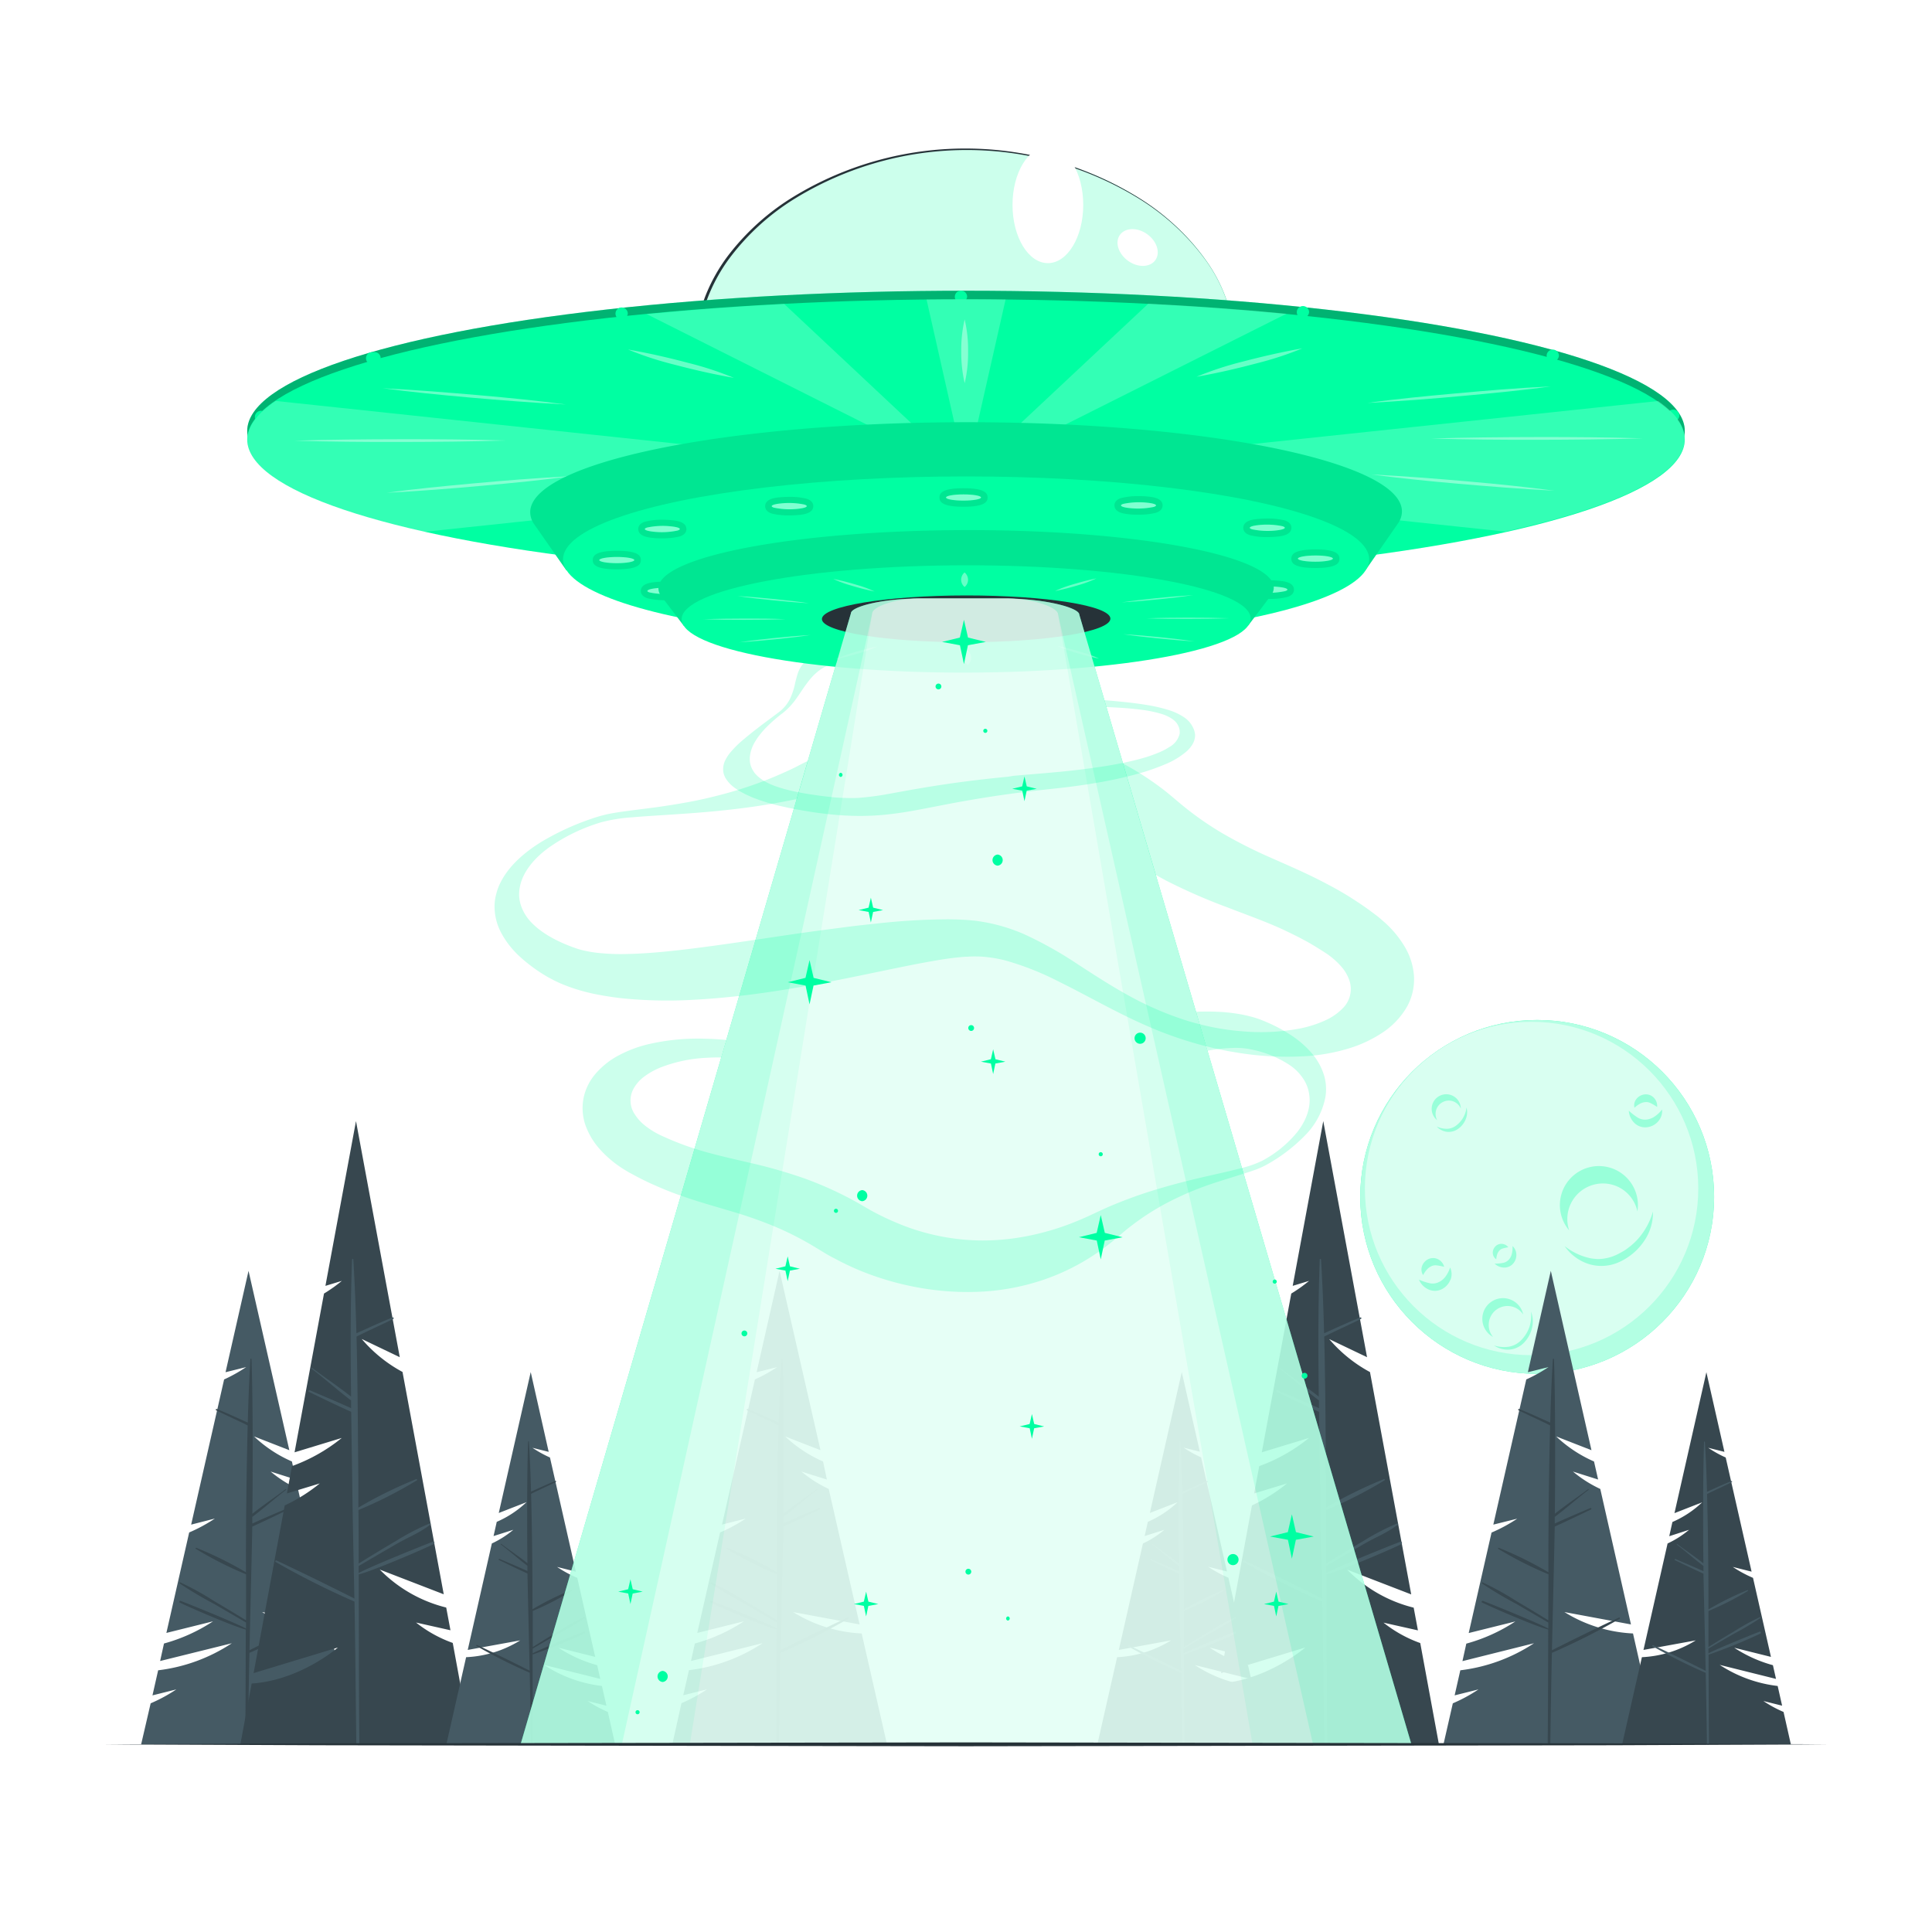 <svg class="animated" id="freepik_stories-alien-spaceship" xmlns="http://www.w3.org/2000/svg" viewBox="0 0 500 500" version="1.1" xmlns:xlink="http://www.w3.org/1999/xlink" xmlns:svgjs="http://svgjs.com/svgjs"><style>svg#freepik_stories-alien-spaceship:not(.animated) .animable {opacity: 0;}svg#freepik_stories-alien-spaceship.animated #freepik--background-complete--inject-135 {animation: 2.2s 1 forwards cubic-bezier(.36,-0.01,.5,1.38) fadeIn,1.5s Infinite  linear floating;animation-delay: 0s,2.7s;}svg#freepik_stories-alien-spaceship.animated #freepik--Spaceship--inject-135 {animation: 8.4s 1 forwards cubic-bezier(.36,-0.01,.5,1.38) fadeIn,3s Infinite  linear floating;animation-delay: 0s,8.4s;}            @keyframes fadeIn {                0% {                    opacity: 0;                }                100% {                    opacity: 1;                }            }                    @keyframes floating {                0% {                    opacity: 1;                    transform: translateY(0px);                }                50% {                    transform: translateY(-10px);                }                100% {                    opacity: 1;                    transform: translateY(0px);                }            }        .animator-hidden { display: none; }</style><g id="freepik--background-complete--inject-135" class="animable animator-hidden" style="transform-origin: 250px 258.316px;"><path d="M263.45,195c4.77,0,123.93-.83,157.58-.83,2.36,0-.62-4.07-1.92-4.36-4.14-.9-8.45-.95-12.65-1.39a41.48,41.48,0,0,1-12.06-3c-3.31-1.4-6.62-3-10.21-3.57-6.93-1.09-13,2.67-19.52,4.33a14.74,14.74,0,0,1-11.82-1.62c-3-1.8-5.74-4-8.88-5.56A48.75,48.75,0,0,0,305,177.2a45,45,0,0,0-8.51,4.36c-3.18,2.08-5.92,4.75-9.1,6.8-7.06,4.57-15.79,3.09-23.48,5.7C263.51,194.21,263,195,263.45,195Z" style="fill: rgb(235, 235, 235); transform-origin: 342.593px 184.49px;" id="el4p1vu4jg1aq" class="animable"></path><path d="M103.58,336.64c4.77,0,123.92-.83,157.58-.83,2.35,0-.62-4.08-1.92-4.36-4.14-.91-8.45-.95-12.66-1.39a41.56,41.56,0,0,1-12.06-3c-3.31-1.4-6.61-3-10.2-3.57-6.93-1.09-13,2.67-19.52,4.33A14.74,14.74,0,0,1,193,326.18c-3-1.8-5.74-4-8.88-5.56a48.75,48.75,0,0,0-38.94-1.78,44.75,44.75,0,0,0-8.52,4.36c-3.17,2.08-5.91,4.75-9.1,6.8-7.05,4.57-15.78,3.09-23.48,5.7C103.64,335.84,103.16,336.64,103.58,336.64Z" style="fill: rgb(235, 235, 235); transform-origin: 182.728px 326.129px;" id="eljz1muiqrec" class="animable"></path><path d="M50.27,297.61c6.31,0,112.54.7,119.22.49.48,0,.74-.72.26-1-4.21-2.08-9-1.66-13.36-3.14-2.57-.86-4.15-2.55-5.94-4.48a12.36,12.36,0,0,0-5.52-3.6,11.61,11.61,0,0,0-6-.19c-2.16.51-4,1.74-6.08,2.52-5.11,1.93-10.07.1-13.71-3.68-3-3.11-6-6.05-10.05-7.72a13.31,13.31,0,0,0-10.64-.15c-3.89,1.76-6.57,5.32-10.23,7.45-4.34,2.54-9.53,1.94-14.32,2.7s-8.47,4.8-12.67,7.13a9.06,9.06,0,0,1-4.58,1.42c-.94,0-1.86-.28-2.79-.4-1.45-.18-2.82-.14-3.8,1.07C49.81,296.37,49.86,297.61,50.27,297.61Z" style="fill: rgb(235, 235, 235); transform-origin: 109.957px 286.882px;" id="elulv1ikzbmvc" class="animable"></path><path d="M93.78,192.31c4.61,0,82.17.51,87,.36.35,0,.54-.53.19-.7-3.07-1.52-6.56-1.22-9.75-2.29a10.36,10.36,0,0,1-4.33-3.27,9.11,9.11,0,0,0-4-2.64,8.49,8.49,0,0,0-4.39-.13,36.57,36.57,0,0,0-4.45,1.84c-3.72,1.41-7.34.07-10-2.69-2.2-2.27-4.35-4.41-7.34-5.64a9.77,9.77,0,0,0-7.77-.11c-2.84,1.29-4.79,3.89-7.46,5.44-3.17,1.86-7,1.42-10.46,2s-6.18,3.5-9.25,5.2a6.56,6.56,0,0,1-3.35,1,19.81,19.81,0,0,1-2-.28,2.79,2.79,0,0,0-2.77.78C93.44,191.4,93.48,192.31,93.78,192.31Z" style="fill: rgb(235, 235, 235); transform-origin: 137.337px 184.493px;" id="elkqo8dxoigea" class="animable"></path><path d="M375.27,233.91c4.61,0,82.17.51,87,.36.35,0,.54-.53.19-.7-3.07-1.52-6.56-1.21-9.75-2.29a10.28,10.28,0,0,1-4.33-3.27,9.11,9.11,0,0,0-4-2.64,8.49,8.49,0,0,0-4.39-.13,36.57,36.57,0,0,0-4.45,1.84c-3.72,1.41-7.34.07-10-2.69-2.2-2.27-4.35-4.41-7.34-5.64a9.72,9.72,0,0,0-7.77-.1c-2.84,1.28-4.79,3.88-7.46,5.44-3.17,1.85-7,1.41-10.46,2s-6.18,3.5-9.25,5.2a6.57,6.57,0,0,1-3.35,1c-.68,0-1.36-.21-2-.29a2.79,2.79,0,0,0-2.77.78C374.93,233,375,233.91,375.27,233.91Z" style="fill: rgb(235, 235, 235); transform-origin: 418.832px 226.093px;" id="elps5mb61mxpr" class="animable"></path><path d="M37.59,462.81c-.57-.24-.82.7-.25.93a3.16,3.16,0,0,1,1.83,3.81.48.48,0,0,0,.93.26A4.13,4.13,0,0,0,37.59,462.81Z" style="fill: rgb(235, 235, 235); transform-origin: 38.639px 465.467px;" id="elfsqgsvvrugd" class="animable"></path><path d="M41.84,461.9a7.36,7.36,0,0,0-.56,4.29c.09.61,1,.35.93-.26a6.32,6.32,0,0,1,.46-3.54C42.92,461.83,42.09,461.33,41.84,461.9Z" style="fill: rgb(235, 235, 235); transform-origin: 41.946px 464.093px;" id="el8me5b0axadf" class="animable"></path><path d="M397.54,468.92c-.58-.24-.83.7-.26.94a3.14,3.14,0,0,1,1.83,3.81.49.49,0,0,0,.94.25A4.15,4.15,0,0,0,397.54,468.92Z" style="fill: rgb(235, 235, 235); transform-origin: 398.582px 471.554px;" id="el2dzmrm4dvrp" class="animable"></path><path d="M401.78,468a7.51,7.51,0,0,0-.56,4.29c.1.61,1,.35.94-.26a6.23,6.23,0,0,1,.46-3.54C402.87,467.94,402,467.45,401.78,468Z" style="fill: rgb(235, 235, 235); transform-origin: 401.893px 470.198px;" id="elpsmqbsz1vzd" class="animable"></path><path d="M132.05,460.61c-.58-.24-.83.7-.26.94a3.15,3.15,0,0,1,1.83,3.8.49.49,0,0,0,.94.26A4.15,4.15,0,0,0,132.05,460.61Z" style="fill: rgb(235, 235, 235); transform-origin: 133.092px 463.247px;" id="el87u35kubscd" class="animable"></path><path d="M136.29,459.71a7.41,7.41,0,0,0-.56,4.28c.1.62,1,.36.93-.25a6.24,6.24,0,0,1,.47-3.54C137.38,459.63,136.54,459.14,136.29,459.71Z" style="fill: rgb(235, 235, 235); transform-origin: 136.402px 461.901px;" id="eljalzc2kp2bj" class="animable"></path><path d="M189.11,461.34c-.55-.3-1,.54-.49.83a3,3,0,0,1,1.6,2.94c-.05.62.92.62,1,0A3.9,3.9,0,0,0,189.11,461.34Z" style="fill: rgb(235, 235, 235); transform-origin: 189.814px 463.426px;" id="elksf67prtkw" class="animable"></path><path d="M192,459.82c-.29-.55-1.13-.06-.83.49a7.78,7.78,0,0,1,.91,4.15c0,.62.94.62,1,0A8.62,8.62,0,0,0,192,459.82Z" style="fill: rgb(235, 235, 235); transform-origin: 192.099px 462.252px;" id="eljnnf3trynbh" class="animable"></path><path d="M194.24,460.46a5.09,5.09,0,0,0-.61,3.1c.07.61,1,.62,1,0a4.17,4.17,0,0,1,.48-2.61C195.38,460.41,194.54,459.92,194.24,460.46Z" style="fill: rgb(235, 235, 235); transform-origin: 194.378px 462.123px;" id="elhgx2dwmap1q" class="animable"></path><path d="M457,457.67c-.55-.29-1,.55-.49.84a3,3,0,0,1,1.6,2.93c-.05.63.92.62,1,0A3.92,3.92,0,0,0,457,457.67Z" style="fill: rgb(235, 235, 235); transform-origin: 457.704px 459.759px;" id="eltqximzwquij" class="animable"></path><path d="M459.83,456.16c-.29-.55-1.13-.07-.83.48a7.78,7.78,0,0,1,.91,4.15c0,.62.94.62,1,0A8.58,8.58,0,0,0,459.83,456.16Z" style="fill: rgb(235, 235, 235); transform-origin: 459.929px 458.586px;" id="elnpbpqheeivl" class="animable"></path><path d="M462.08,456.8a5,5,0,0,0-.61,3.09c.07.62,1,.62,1,0a4.12,4.12,0,0,1,.48-2.6A.49.49,0,0,0,462.08,456.8Z" style="fill: rgb(235, 235, 235); transform-origin: 462.222px 458.451px;" id="elsppaqhjjaje" class="animable"></path><path d="M264.4,457.13a.49.49,0,0,1,.49.84,4,4,0,0,0-1.95,3.66c0,.62-.94.62-1,0A4.94,4.94,0,0,1,264.4,457.13Z" style="fill: rgb(235, 235, 235); transform-origin: 263.509px 459.593px;" id="eladv7bryxmsp" class="animable"></path><path d="M260.85,459.46c.11.65.22,1.3.34,2s-.83.87-.94.25l-.33-2C259.81,459.1,260.75,458.84,260.85,459.46Z" style="fill: rgb(235, 235, 235); transform-origin: 260.556px 460.598px;" id="el9kcgox0l4q" class="animable"></path><path d="M96.76,469.39c-.48-.39-1.17.29-.69.69a4.48,4.48,0,0,1,1.68,3.79c0,.63.94.63,1,0A5.43,5.43,0,0,0,96.76,469.39Z" style="fill: rgb(235, 235, 235); transform-origin: 97.332px 471.808px;" id="el2bumznjgz6m" class="animable"></path><path d="M377.77,463.8c.48-.39,1.17.29.68.69a4.53,4.53,0,0,0-1.67,3.8c0,.62-.94.62-1,0A5.43,5.43,0,0,1,377.77,463.8Z" style="fill: rgb(235, 235, 235); transform-origin: 377.195px 466.219px;" id="el643002ljh33" class="animable"></path><path d="M341.85,467.75a5.73,5.73,0,0,0-1.54,5.13c.11.61,1,.35.93-.26a4.72,4.72,0,0,1,1.29-4.18C343,468,342.28,467.3,341.85,467.75Z" style="fill: rgb(235, 235, 235); transform-origin: 341.443px 470.416px;" id="elmpkkl69i7yi" class="animable"></path><path d="M338.31,468.28v3.26a.49.49,0,0,0,1,0v-3.26A.49.49,0,0,0,338.31,468.28Z" style="fill: rgb(235, 235, 235); transform-origin: 338.81px 469.91px;" id="eln36ee4b4wj" class="animable"></path><path d="M343.5,469.31a3,3,0,0,0-1.37,2.63c0,.63,1,.63,1,0a2,2,0,0,1,.89-1.8C344.51,469.8,344,469,343.5,469.31Z" style="fill: rgb(235, 235, 235); transform-origin: 343.173px 470.826px;" id="el02lu0iu9hdu7" class="animable"></path><path d="M241.06,467.35a5.78,5.78,0,0,0-1.54,5.13c.11.61,1,.35.94-.26a4.72,4.72,0,0,1,1.29-4.18C242.18,467.59,241.5,466.9,241.06,467.35Z" style="fill: rgb(235, 235, 235); transform-origin: 240.651px 470.016px;" id="elrufq613ik6o" class="animable"></path><path d="M237.53,467.88v3.26a.49.49,0,0,0,1,0v-3.26A.49.49,0,0,0,237.53,467.88Z" style="fill: rgb(235, 235, 235); transform-origin: 238.03px 469.51px;" id="eldno2tf5x0uo" class="animable"></path><path d="M242.72,468.91a3,3,0,0,0-1.37,2.63.49.49,0,0,0,1,0,2,2,0,0,1,.89-1.8C243.73,469.4,243.24,468.56,242.72,468.91Z" style="fill: rgb(235, 235, 235); transform-origin: 242.395px 470.433px;" id="elqu77qqkodm" class="animable"></path><polygon points="341.64 217.87 342.53 219.67 344.51 219.96 343.08 221.35 343.42 223.33 341.64 222.4 339.87 223.33 340.21 221.35 338.77 219.96 340.76 219.67 341.64 217.87" style="fill: rgb(219, 219, 219); transform-origin: 341.64px 220.6px;" id="elf9j179i6mlj" class="animable"></polygon><polygon points="451.97 293.94 452.86 295.74 454.84 296.02 453.41 297.42 453.75 299.4 451.97 298.46 450.2 299.4 450.54 297.42 449.11 296.02 451.09 295.74 451.97 293.94" style="fill: rgb(219, 219, 219); transform-origin: 451.975px 296.67px;" id="elj5wqqaz5tfp" class="animable"></polygon><polygon points="147.19 66.64 148.08 68.43 150.06 68.72 148.63 70.12 148.97 72.09 147.19 71.16 145.42 72.09 145.76 70.12 144.32 68.72 146.31 68.43 147.19 66.64" style="fill: rgb(219, 219, 219); transform-origin: 147.19px 69.365px;" id="elesvn8gk1xya" class="animable"></polygon><polygon points="319.54 42.29 320.43 44.09 322.41 44.37 320.98 45.77 321.31 47.75 319.54 46.81 317.77 47.75 318.11 45.77 316.67 44.37 318.65 44.09 319.54 42.29" style="fill: rgb(219, 219, 219); transform-origin: 319.54px 45.02px;" id="elkltcf7lmgie" class="animable"></polygon><polygon points="428.8 170.92 429.69 172.72 431.67 173 430.24 174.4 430.57 176.38 428.8 175.44 427.03 176.38 427.37 174.4 425.93 173 427.92 172.72 428.8 170.92" style="fill: rgb(219, 219, 219); transform-origin: 428.8px 173.65px;" id="elhw1j4af4abn" class="animable"></polygon><polygon points="425.01 389.35 425.89 391.15 427.88 391.44 426.44 392.83 426.78 394.81 425.01 393.88 423.23 394.81 423.57 392.83 422.14 391.44 424.12 391.15 425.01 389.35" style="fill: rgb(219, 219, 219); transform-origin: 425.01px 392.08px;" id="elrmj1yptdzho" class="animable"></polygon><polygon points="176.84 285.57 177.72 287.37 179.71 287.65 178.27 289.05 178.61 291.03 176.84 290.1 175.06 291.03 175.4 289.05 173.97 287.65 175.95 287.37 176.84 285.57" style="fill: rgb(219, 219, 219); transform-origin: 176.84px 288.3px;" id="el1f7edca3knk" class="animable"></polygon><polygon points="102.26 207.6 103.15 209.4 105.13 209.69 103.7 211.08 104.04 213.06 102.26 212.13 100.49 213.06 100.83 211.08 99.39 209.69 101.38 209.4 102.26 207.6" style="fill: rgb(219, 219, 219); transform-origin: 102.26px 210.33px;" id="elv9hhbjxzumf" class="animable"></polygon><polygon points="72.61 322.17 73.5 323.96 75.48 324.25 74.05 325.65 74.38 327.63 72.61 326.69 70.84 327.63 71.17 325.65 69.74 324.25 71.72 323.96 72.61 322.17" style="fill: rgb(219, 219, 219); transform-origin: 72.61px 324.9px;" id="elz55k5bkospp" class="animable"></polygon><polygon points="37.38 150.15 37.93 151.26 39.16 151.43 38.27 152.3 38.48 153.52 37.38 152.94 36.29 153.52 36.5 152.3 35.61 151.43 36.84 151.26 37.38 150.15" style="fill: rgb(219, 219, 219); transform-origin: 37.385px 151.835px;" id="elbfxf7xkixvu" class="animable"></polygon><polygon points="129.04 147.12 129.59 148.23 130.81 148.41 129.93 149.27 130.13 150.49 129.04 149.92 127.94 150.49 128.15 149.27 127.27 148.41 128.49 148.23 129.04 147.12" style="fill: rgb(219, 219, 219); transform-origin: 129.04px 148.805px;" id="elbb8f9crpoc" class="animable"></polygon><polygon points="111.89 217.23 112.44 218.34 113.66 218.52 112.78 219.38 112.99 220.6 111.89 220.02 110.79 220.6 111 219.38 110.12 218.52 111.34 218.34 111.89 217.23" style="fill: rgb(219, 219, 219); transform-origin: 111.89px 218.915px;" id="elo6kant0b0p" class="animable"></polygon><polygon points="331.01 247.39 331.56 248.5 332.78 248.68 331.9 249.54 332.11 250.76 331.01 250.19 329.91 250.76 330.12 249.54 329.24 248.68 330.46 248.5 331.01 247.39" style="fill: rgb(219, 219, 219); transform-origin: 331.01px 249.075px;" id="elbcplrb54d5u" class="animable"></polygon><polygon points="292.64 171.96 293.19 173.07 294.41 173.25 293.52 174.11 293.73 175.33 292.64 174.76 291.54 175.33 291.75 174.11 290.86 173.25 292.09 173.07 292.64 171.96" style="fill: rgb(219, 219, 219); transform-origin: 292.635px 173.645px;" id="elu64p2a9r01" class="animable"></polygon><polygon points="462.62 325.64 463.16 326.75 464.39 326.93 463.5 327.8 463.71 329.02 462.62 328.44 461.52 329.02 461.73 327.8 460.84 326.93 462.07 326.75 462.62 325.64" style="fill: rgb(219, 219, 219); transform-origin: 462.615px 327.33px;" id="el1gli6xqk5ie" class="animable"></polygon><polygon points="145.42 353.96 145.97 355.07 147.19 355.25 146.31 356.12 146.51 357.33 145.42 356.76 144.32 357.33 144.53 356.12 143.65 355.25 144.87 355.07 145.42 353.96" style="fill: rgb(219, 219, 219); transform-origin: 145.42px 355.645px;" id="el938igazxqwc" class="animable"></polygon><polygon points="371.85 370.56 372.39 371.67 373.62 371.84 372.73 372.71 372.94 373.93 371.85 373.35 370.75 373.93 370.96 372.71 370.07 371.84 371.3 371.67 371.85 370.56" style="fill: rgb(219, 219, 219); transform-origin: 371.845px 372.245px;" id="elx55v7fdofy" class="animable"></polygon><polygon points="338.68 57.62 339.22 58.73 340.45 58.91 339.56 59.77 339.77 60.99 338.68 60.41 337.58 60.99 337.79 59.77 336.9 58.91 338.13 58.73 338.68 57.62" style="fill: rgb(219, 219, 219); transform-origin: 338.675px 59.305px;" id="ele1euqdsnly7" class="animable"></polygon><polygon points="171.3 169.23 171.85 170.34 173.07 170.52 172.19 171.38 172.39 172.6 171.3 172.03 170.2 172.6 170.41 171.38 169.53 170.52 170.75 170.34 171.3 169.23" style="fill: rgb(219, 219, 219); transform-origin: 171.3px 170.915px;" id="elhqxrjnsevns" class="animable"></polygon><polygon points="111.89 320.48 112.44 321.59 113.66 321.77 112.78 322.63 112.99 323.85 111.89 323.28 110.79 323.85 111 322.63 110.12 321.77 111.34 321.59 111.89 320.48" style="fill: rgb(219, 219, 219); transform-origin: 111.89px 322.165px;" id="elcm5gwelpihg" class="animable"></polygon><polygon points="394.93 259.1 395.48 260.21 396.7 260.39 395.81 261.25 396.02 262.47 394.93 261.89 393.83 262.47 394.04 261.25 393.15 260.39 394.38 260.21 394.93 259.1" style="fill: rgb(219, 219, 219); transform-origin: 394.925px 260.785px;" id="elmhfq4clxet" class="animable"></polygon></g><g id="freepik--Moon--inject-135" class="animable" style="transform-origin: 397.82px 309.76px;"><circle cx="397.82" cy="309.76" r="45.79" style="fill: #00FFA2; transform-origin: 397.82px 309.76px;" id="elkr2e9wyq2ga" class="animable"></circle><g id="elmfrlg8e6l3i"><circle cx="397.82" cy="309.76" r="45.79" style="fill: rgb(255, 255, 255); opacity: 0.7; transform-origin: 397.82px 309.76px;" class="animable" id="el7mzwxtt0w8q"></circle></g><g id="elwmt1855o5ca"><circle cx="396.37" cy="307.58" r="43.14" style="fill: rgb(255, 255, 255); opacity: 0.5; transform-origin: 396.37px 307.58px;" class="animable" id="eljsewgn0r5s"></circle></g><g id="elyztmmpvdlb"><g style="opacity: 0.3; transform-origin: 398.699px 316.243px;" class="animable" id="elzp0k76gqvqd"><path d="M375.34,331.24a4.53,4.53,0,0,1-2.43,2.51,4,4,0,0,1-3.53-.2,4.71,4.71,0,0,1-2.15-2.37,14.79,14.79,0,0,0,2.71.9,3.54,3.54,0,0,0,2.19-.17A4.55,4.55,0,0,0,374,330.5a8.3,8.3,0,0,0,1.29-2.47,4.1,4.1,0,0,1,.1,3.21" style="fill: #00FFA2; transform-origin: 371.45px 331.049px;" id="ellj50y8t3aw" class="animable"></path><path d="M368.3,330a2.64,2.64,0,0,1-.29-2.3,3.16,3.16,0,0,1,1.75-1.89,2.86,2.86,0,0,1,2.62.2,3,3,0,0,1,1.37,1.84,14.51,14.51,0,0,0-1.93-.37,2.49,2.49,0,0,0-1.28.17,3.69,3.69,0,0,0-1.14.78A6.85,6.85,0,0,0,368.3,330Z" style="fill: #00FFA2; transform-origin: 370.809px 327.791px;" id="el6fspa86p8h4" class="animable"></path><path d="M430.15,287.13a4.08,4.08,0,0,1-1,3.07,4.46,4.46,0,0,1-3.12,1.55,4,4,0,0,1-3.27-1.36,4.82,4.82,0,0,1-1.23-2.95,15.35,15.35,0,0,0,2.25,1.75,3.58,3.58,0,0,0,2.13.57,4.62,4.62,0,0,0,2.18-.72A8.19,8.19,0,0,0,430.15,287.13Z" style="fill: #00FFA2; transform-origin: 425.849px 289.444px;" id="elyvp3jqke4e" class="animable"></path><path d="M423,286.69a2.62,2.62,0,0,1,.5-2.27,3.13,3.13,0,0,1,2.27-1.2,2.86,2.86,0,0,1,2.41,1.06,3,3,0,0,1,.68,2.2,13.37,13.37,0,0,0-1.7-1,2.42,2.42,0,0,0-1.26-.26,3.47,3.47,0,0,0-1.34.35A6.81,6.81,0,0,0,423,286.69Z" style="fill: #00FFA2; transform-origin: 425.898px 284.952px;" id="elcd3zqdwcjoa" class="animable"></path><path d="M391.43,322.47a3.06,3.06,0,0,1,1,2.19,3.38,3.38,0,0,1-.93,2.46,3,3,0,0,1-2.5.91,3.56,3.56,0,0,1-2.19-1,10.64,10.64,0,0,0,2.14-.19,2.64,2.64,0,0,0,1.46-.77,3.38,3.38,0,0,0,.84-1.52A6.3,6.3,0,0,0,391.43,322.47Z" style="fill: #00FFA2; transform-origin: 389.621px 325.259px;" id="elnxwp2vvxhx8" class="animable"></path><path d="M387.23,325.9a2,2,0,0,1-.89-1.5,2.32,2.32,0,0,1,.65-1.82,2.11,2.11,0,0,1,1.87-.65,2.2,2.2,0,0,1,1.49.86,10.55,10.55,0,0,0-1.44.32,1.78,1.78,0,0,0-.83.5,2.61,2.61,0,0,0-.56.88A5.27,5.27,0,0,0,387.23,325.9Z" style="fill: #00FFA2; transform-origin: 388.341px 323.903px;" id="elxbzsh89ft6g" class="animable"></path><path d="M418.54,307.06a9.15,9.15,0,0,1,5.22,6.46,10.1,10.1,0,1,0-17.66,4.9,9.21,9.21,0,0,1,12.44-11.36Z" style="fill: #00FFA2; transform-origin: 413.794px 310.099px;" id="elz0sp3aqhx1n" class="animable"></path><path d="M427.79,313.54a13,13,0,0,1-2.24,7.56,15.41,15.41,0,0,1-6.1,5.33,11.14,11.14,0,0,1-8.15.74,12,12,0,0,1-6.37-4.68,16.08,16.08,0,0,0,6.74,3.16,15.36,15.36,0,0,0,1.78.19,9.43,9.43,0,0,0,1.76-.14,11.32,11.32,0,0,0,3.37-1.07c.53-.27,1.08-.56,1.6-.87s1-.66,1.49-1.05a16.13,16.13,0,0,0,2.63-2.53A18.45,18.45,0,0,0,427.79,313.54Z" style="fill: #00FFA2; transform-origin: 416.361px 320.581px;" id="elml6olil4jl" class="animable"></path><path d="M375.69,284.91a3.43,3.43,0,0,1,2.37,2,3.77,3.77,0,1,0-6.12,3,3.44,3.44,0,0,1,3.75-5Z" style="fill: #00FFA2; transform-origin: 374.29px 286.551px;" id="el5s7o1e8mfnt" class="animable"></path><path d="M379.53,286.62a4.64,4.64,0,0,1-.19,3,5.65,5.65,0,0,1-1.86,2.44,4.17,4.17,0,0,1-3,.85,4.31,4.31,0,0,1-2.66-1.36,6.33,6.33,0,0,0,2.7.58,4.07,4.07,0,0,0,2.37-.87A6.77,6.77,0,0,0,379.53,286.62Z" style="fill: #00FFA2; transform-origin: 375.757px 289.777px;" id="el8zh5rzozzxm" class="animable"></path><path d="M390.4,338a4.85,4.85,0,0,1,3.81,2.21A5.35,5.35,0,1,0,386.4,346a4.79,4.79,0,0,1-1.11-3.37A4.87,4.87,0,0,1,390.4,338Z" style="fill: #00FFA2; transform-origin: 388.917px 340.98px;" id="elxxlnmp8ib7e" class="animable"></path><path d="M396.21,339.43a7,7,0,0,1,.3,4.16,8.13,8.13,0,0,1-2,3.78,5.87,5.87,0,0,1-3.87,1.91,6.44,6.44,0,0,1-4-1.08,8.46,8.46,0,0,0,3.94.31,5.83,5.83,0,0,0,3.24-1.82,9.07,9.07,0,0,0,2-3.3A9.54,9.54,0,0,0,396.21,339.43Z" style="fill: #00FFA2; transform-origin: 391.668px 344.362px;" id="elwb6yi8jcc2l" class="animable"></path></g></g></g><g id="freepik--Trees--inject-135" class="animable" style="transform-origin: 250px 370.82px;"><path d="M36.53,451.43H92.09l-6.51-28.69a36.86,36.86,0,0,1-17.74-5.54l17.21,3.2-7.94-35.06a32.22,32.22,0,0,1-7.07-4.5l6.51,2.06-1-4.67a33.89,33.89,0,0,1-9.8-6.48l9.13,3.56L64.32,328.9l-5.95,26.23,5.34-1.33A39.09,39.09,0,0,1,58,357l-8.53,37.57L55.61,393a41.08,41.08,0,0,1-6.65,3.6l-5.9,26,12.07-3a44.33,44.33,0,0,1-12.69,5.74l-1,4.53L60,425.27a44.07,44.07,0,0,1-19.07,7l-1.47,6.49,6.17-1.54a41.21,41.21,0,0,1-6.64,3.6Z" style="fill: rgb(69, 90, 100); transform-origin: 64.31px 390.165px;" id="eltsfer5kctd" class="animable"></path><path d="M46.75,414.31c3.08,1.17,14.46,5.81,16.92,7.16v-1.56c-2.74-1.61-5.5-3.21-8.25-4.81a97.49,97.49,0,0,1-8.88-5.28c-.14-.1-.06-.38.12-.3a72.82,72.82,0,0,1,8.69,4.8c2.8,1.64,5.57,3.33,8.33,5,0-4,0-7.93,0-11.89a93.46,93.46,0,0,1-13-6.59c-.15-.08,0-.35.11-.28a95.89,95.89,0,0,1,12.86,6.34c0-2.06-.06-17.92.45-38-2.7-1.36-5.48-2.56-8.18-3.93-.17-.09,0-.4.14-.32,2.74,1.06,5.37,2.33,8.06,3.51.15-5.47.35-10.94.69-16.4a.14.14,0,0,1,.28,0c.38,10.15.35,29.81.22,40,2.79-2.23,5.78-4.21,8.62-6.37.11-.09.22.1.11.18-3,2.27-5.76,4.77-8.74,7,0,.58,0,1.15,0,1.72,3-1.38,6.1-2.67,9.17-4,.24-.11.45.24.21.36-3.12,1.49-6.23,3-9.39,4.43-.08,5-.54,23.21-.72,32q8.58-4.33,17.29-8.44a.19.19,0,0,1,.19.33,181.05,181.05,0,0,1-17.5,8.79c-.15,7.3-.3,16-.4,23.27a.35.35,0,0,1-.69,0c.11-9.32.12-20,.15-29.31-3-.74-14.42-5.63-17.13-7C46.26,414.68,46.46,414.2,46.75,414.31Z" style="fill: rgb(55, 71, 79); transform-origin: 64.265px 401.471px;" id="elxw3gsz73z4" class="animable"></path><path d="M373.57,451.43h55.55l-6.5-28.69a36.89,36.89,0,0,1-17.75-5.54l17.22,3.2-7.94-35.06a32,32,0,0,1-7.07-4.5l6.51,2.06-1.06-4.67a34,34,0,0,1-9.79-6.48l9.13,3.56L401.35,328.9l-5.94,26.23,5.34-1.33A39.78,39.78,0,0,1,395,357l-8.53,37.57,6.19-1.54a41.08,41.08,0,0,1-6.65,3.6l-5.91,26,12.07-3a44.16,44.16,0,0,1-12.69,5.74l-1,4.53L397,425.27a44.07,44.07,0,0,1-19.07,7l-1.47,6.49,6.17-1.54a40.65,40.65,0,0,1-6.64,3.6Z" style="fill: rgb(69, 90, 100); transform-origin: 401.345px 390.165px;" id="elpp3lrecmt4" class="animable"></path><path d="M383.79,414.31c3.07,1.17,14.45,5.81,16.91,7.16,0-.52,0-1,0-1.56l-8.25-4.81a99,99,0,0,1-8.89-5.28c-.13-.1-.06-.38.13-.3a73.6,73.6,0,0,1,8.69,4.8c2.8,1.64,5.56,3.33,8.32,5q0-6,.05-11.89a94.59,94.59,0,0,1-13-6.59c-.14-.08-.05-.35.12-.28a95.89,95.89,0,0,1,12.86,6.34c0-2.06-.07-17.92.44-38-2.69-1.36-5.47-2.56-8.17-3.93-.18-.09-.05-.4.14-.32,2.73,1.06,5.37,2.33,8.06,3.51.14-5.47.35-10.94.68-16.4a.15.15,0,0,1,.29,0c.37,10.15.34,29.81.22,40,2.79-2.23,5.77-4.21,8.62-6.37.11-.09.21.1.11.18-3,2.27-5.76,4.77-8.75,7,0,.58,0,1.15,0,1.72,3-1.38,6.11-2.67,9.17-4,.24-.11.46.24.21.36-3.12,1.49-6.23,3-9.39,4.43-.07,5-.53,23.21-.72,32q8.58-4.33,17.3-8.44a.19.19,0,0,1,.19.33,181.05,181.05,0,0,1-17.5,8.79c-.16,7.3-.31,16-.4,23.27a.35.35,0,0,1-.69,0c.1-9.32.12-20,.14-29.31-3-.74-14.42-5.63-17.12-7C383.3,414.68,383.5,414.2,383.79,414.31Z" style="fill: rgb(55, 71, 79); transform-origin: 401.332px 401.485px;" id="el4vvectqlz1c" class="animable"></path><path d="M174,451.43h55.55L223,422.74a36.86,36.86,0,0,1-17.75-5.54l17.22,3.2-8-35.06a32.22,32.22,0,0,1-7.07-4.5L214,382.9l-1-4.67a34.16,34.16,0,0,1-9.8-6.48l9.14,3.56L201.75,328.9l-5.94,26.23,5.33-1.33a39.09,39.09,0,0,1-5.76,3.19l-8.52,37.57L193,393a40.65,40.65,0,0,1-6.64,3.6l-5.91,26,12.07-3a44.16,44.16,0,0,1-12.69,5.74l-1,4.53,18.54-4.63a44.07,44.07,0,0,1-19.07,7l-1.47,6.49,6.17-1.54a41.21,41.21,0,0,1-6.64,3.6Z" style="fill: rgb(69, 90, 100); transform-origin: 201.775px 390.165px;" id="el0lvtatumlhmn" class="animable"></path><path d="M184.19,414.31c3.07,1.17,14.45,5.81,16.91,7.16,0-.52,0-1,0-1.56l-8.26-4.81a98.87,98.87,0,0,1-8.88-5.28c-.14-.1-.06-.38.13-.3a74.41,74.41,0,0,1,8.69,4.8c2.79,1.64,5.56,3.33,8.32,5,0-4,0-7.93,0-11.89a94,94,0,0,1-13-6.59c-.14-.08-.05-.35.12-.28a96.36,96.36,0,0,1,12.85,6.34c0-2.06-.06-17.92.45-38-2.7-1.36-5.48-2.56-8.17-3.93-.18-.09-.06-.4.13-.32,2.74,1.06,5.38,2.33,8.06,3.51.15-5.47.36-10.94.69-16.4a.14.14,0,0,1,.28,0c.38,10.15.35,29.81.22,40,2.8-2.23,5.78-4.21,8.62-6.37.11-.09.22.1.11.18-3,2.27-5.75,4.77-8.74,7,0,.58,0,1.15,0,1.72,3-1.38,6.11-2.67,9.17-4,.24-.11.45.24.21.36-3.12,1.49-6.23,3-9.39,4.43-.07,5-.53,23.21-.72,32q8.58-4.33,17.29-8.44c.22-.11.42.2.2.33a182.21,182.21,0,0,1-17.5,8.79c-.16,7.3-.31,16-.4,23.27a.35.35,0,0,1-.69,0c.1-9.32.11-20,.14-29.31-3-.74-14.42-5.63-17.13-7C183.7,414.68,183.89,414.2,184.19,414.31Z" style="fill: rgb(55, 71, 79); transform-origin: 201.696px 401.471px;" id="elljxkjvu5zgo" class="animable"></path><path d="M372.39,451.43H312.56l2.92-15.74c12.54-.81,22.31-9.31,22.31-9.31L316,433l8-43.39a43.38,43.38,0,0,0,9.08-5.7l-8.51,2.59,1.32-7.07a44.29,44.29,0,0,0,12.88-7.29l-12.22,3.72,7.63-41.09a38.56,38.56,0,0,0,4.61-3.28l-4.24,1.29,7.91-42.64,11.33,61.1L344,346.56a36.67,36.67,0,0,0,10.55,8.53h0l10.67,57.54-16.55-6.39a36.28,36.28,0,0,0,17.19,9.82l1.1,5.88-8.91-2a33.1,33.1,0,0,0,9.51,5.28Z" style="fill: rgb(55, 71, 79); transform-origin: 342.475px 370.785px;" id="elage1jqkncjd" class="animable"></path><path d="M362.39,399c-3.58,1.37-16.3,6.52-19.17,8.09v-1.81c3.19-1.88,6.4-3.74,9.61-5.61,3.44-2,5.73-2.72,8.94-5.08.15-.11.07-.43-.15-.34a60.92,60.92,0,0,0-8.71,4.52c-3.26,1.91-6.48,3.88-9.7,5.86q0-6.92,0-13.84a109.84,109.84,0,0,0,15.1-7.68c.17-.09.06-.4-.13-.32a111.88,111.88,0,0,0-15,7.38c0-2.4,0-4.79,0-7.19-.13-12.36-.16-24.72-.47-37.08,3.14-1.58,6.38-3,9.52-4.57.21-.11.06-.47-.16-.38-3.19,1.24-6.26,2.72-9.39,4.09-.17-6.37-.41-12.74-.8-19.1a.17.17,0,0,0-.33,0c-.44,11.83-.4,23.67-.25,35.51-3.26-2.59-6.73-4.89-10-7.41-.13-.1-.26.12-.13.21,3.46,2.64,6.71,5.56,10.18,8.19l0,2c-3.54-1.61-7.12-3.11-10.68-4.64-.28-.12-.53.28-.25.42,3.64,1.74,7.26,3.52,10.94,5.16.08,5.87.18,11.73.26,17.6.13,10.24.36,20.48.58,30.72q-10-5.06-20.14-9.84c-.26-.12-.49.25-.23.39a209.74,209.74,0,0,0,20.38,10.24c.18,8.51.36,28,.47,36.56a.4.4,0,0,0,.8,0c-.12-10.86-.14-32.74-.16-43.59,3.51-.87,16.25-6.31,19.41-7.86C363,399.43,362.73,398.86,362.39,399Z" style="fill: rgb(69, 90, 100); transform-origin: 342.278px 388.63px;" id="elm5pvb4uyxgj" class="animable"></path><path d="M463.47,451.43H419.81l5.11-22.55a29,29,0,0,0,13.94-4.35L425.33,427l6.24-27.55a25.14,25.14,0,0,0,5.56-3.54L432,397.57l.82-3.68a26.33,26.33,0,0,0,7.7-5.09l-7.17,2.8,8.26-36.47,4.67,20.61-4.19-1.05a29.57,29.57,0,0,0,4.52,2.51l6.7,29.54-4.86-1.22a32,32,0,0,0,5.23,2.83l4.64,20.45-9.49-2.36a34.91,34.91,0,0,0,10,4.51l.8,3.55-14.57-3.63a34.66,34.66,0,0,0,15,5.46l1.15,5.1-4.85-1.21a31.56,31.56,0,0,0,5.22,2.83Z" style="fill: rgb(55, 71, 79); transform-origin: 441.64px 403.28px;" id="eli8mw39rxp7e" class="animable"></path><path d="M455.43,422.25c-2.41.93-11.36,4.57-13.29,5.63v-1.22c2.15-1.27,4.32-2.53,6.48-3.79a74.31,74.31,0,0,0,7-4.15c.1-.07,0-.29-.1-.23a57.45,57.45,0,0,0-6.83,3.77c-2.2,1.29-4.38,2.62-6.55,4,0-3.11,0-6.23,0-9.34a74,74,0,0,0,10.2-5.18c.11-.07,0-.27-.09-.22a75.82,75.82,0,0,0-10.11,5c0-1.62.05-14.08-.35-29.87,2.12-1.07,4.3-2,6.42-3.09.14-.07,0-.31-.1-.26-2.15.84-4.23,1.84-6.34,2.77-.11-4.3-.28-8.6-.54-12.9a.11.11,0,0,0-.22,0c-.3,8-.27,23.44-.17,31.43-2.2-1.76-4.54-3.31-6.78-5-.09-.06-.17.08-.08.15,2.33,1.78,4.52,3.75,6.87,5.52,0,.45,0,.9,0,1.35-2.38-1.08-4.8-2.1-7.2-3.13-.19-.08-.36.19-.17.28,2.45,1.18,4.9,2.38,7.38,3.49.06,4,.42,18.24.57,25.15q-6.75-3.42-13.59-6.64c-.18-.08-.33.16-.16.26a141.48,141.48,0,0,0,13.76,6.91c.12,5.74.24,12.55.31,18.29a.27.27,0,0,0,.54,0c-.08-7.32-.09-15.71-.11-23a136.39,136.39,0,0,0,13.46-5.48C455.82,422.54,455.67,422.16,455.43,422.25Z" style="fill: rgb(69, 90, 100); transform-origin: 441.663px 412.28px;" id="eln2yx72dyrme" class="animable"></path><path d="M122,451.43H62.21l2.92-15.74c12.54-.81,22.31-9.31,22.31-9.31L65.63,433l8.05-43.39a43.38,43.38,0,0,0,9.08-5.7l-8.51,2.59,1.31-7.07a44.26,44.26,0,0,0,12.89-7.29l-12.22,3.72,7.62-41.09a39.32,39.32,0,0,0,4.62-3.28l-4.25,1.29,7.91-42.64,11.33,61.1-9.84-4.71a36.53,36.53,0,0,0,10.55,8.53h0l10.67,57.54-16.55-6.39a36.28,36.28,0,0,0,17.19,9.82l1.1,5.88-8.91-2a33.19,33.19,0,0,0,9.5,5.28Z" style="fill: rgb(55, 71, 79); transform-origin: 92.105px 370.785px;" id="el19ze8zoo50yh" class="animable"></path><path d="M112,399c-3.58,1.37-16.31,6.52-19.17,8.09,0-.6,0-1.2,0-1.81,3.2-1.88,6.41-3.74,9.62-5.61,3.44-2,5.73-2.72,8.93-5.08.16-.11.07-.43-.14-.34a60.4,60.4,0,0,0-8.71,4.52c-3.26,1.91-6.49,3.88-9.7,5.86q0-6.92-.06-13.84a109.39,109.39,0,0,0,15.11-7.68c.16-.09,0-.4-.14-.32a111.17,111.17,0,0,0-15,7.38c0-2.4,0-4.79,0-7.19-.13-12.36-.16-24.72-.47-37.08,3.14-1.58,6.38-3,9.52-4.57.2-.11.06-.47-.16-.38-3.19,1.24-6.26,2.72-9.39,4.09-.17-6.37-.41-12.74-.8-19.1a.17.17,0,0,0-.33,0c-.44,11.83-.4,23.67-.25,35.51-3.26-2.59-6.73-4.89-10.05-7.41-.12-.1-.25.12-.12.21,3.46,2.64,6.7,5.56,10.18,8.19,0,.67,0,1.33,0,2-3.53-1.61-7.11-3.11-10.68-4.64-.28-.12-.53.28-.24.42,3.63,1.74,7.26,3.52,10.94,5.16.08,5.87.18,11.73.26,17.6.13,10.24.35,20.48.57,30.72q-10-5.06-20.14-9.84c-.25-.12-.48.25-.22.39a209.74,209.74,0,0,0,20.38,10.24c.18,8.51.36,28,.47,36.56a.4.4,0,0,0,.8,0c-.12-10.86-.14-32.74-.17-43.59,3.52-.87,16.26-6.31,19.42-7.86C112.61,399.43,112.38,398.86,112,399Z" style="fill: rgb(69, 90, 100); transform-origin: 91.839px 388.63px;" id="ele5a5l864s8c" class="animable"></path><path d="M159.19,451.43H115.52l5.11-22.55a29,29,0,0,0,14-4.35L121.05,427l6.24-27.55a25.14,25.14,0,0,0,5.56-3.54l-5.12,1.62.83-3.68a26.33,26.33,0,0,0,7.7-5.09l-7.18,2.8,8.27-36.47L142,375.74l-4.2-1.05a30.05,30.05,0,0,0,4.53,2.51l6.7,29.54-4.86-1.22a31.44,31.44,0,0,0,5.23,2.83l4.64,20.45-9.49-2.36a34.91,34.91,0,0,0,10,4.51l.8,3.55-14.57-3.63a34.65,34.65,0,0,0,15,5.46l1.16,5.1-4.85-1.21a31.56,31.56,0,0,0,5.22,2.83Z" style="fill: rgb(69, 90, 100); transform-origin: 137.355px 403.26px;" id="eltglugrzz5w" class="animable"></path><path d="M151.15,422.25c-2.41.93-11.36,4.57-13.29,5.63,0-.41,0-.81,0-1.22l6.49-3.79a74.15,74.15,0,0,0,7-4.15c.11-.07.05-.29-.1-.23a59.06,59.06,0,0,0-6.83,3.77c-2.19,1.29-4.37,2.62-6.54,4,0-3.11,0-6.23,0-9.34A74,74,0,0,0,148,411.7c.11-.07,0-.27-.09-.22a75.23,75.23,0,0,0-10.11,5c0-1.62.05-14.08-.35-29.87,2.12-1.07,4.3-2,6.42-3.09.14-.07,0-.31-.1-.26-2.16.84-4.23,1.84-6.34,2.77-.11-4.3-.28-8.6-.54-12.9a.11.11,0,0,0-.22,0c-.3,8-.27,23.44-.17,31.43-2.2-1.76-4.54-3.31-6.78-5-.09-.06-.17.08-.09.15,2.34,1.78,4.53,3.75,6.87,5.52,0,.45,0,.9,0,1.35-2.38-1.08-4.8-2.1-7.21-3.13-.19-.08-.35.19-.16.28,2.45,1.18,4.9,2.38,7.38,3.49.06,4,.42,18.24.56,25.15q-6.73-3.42-13.59-6.64c-.17-.08-.32.16-.15.26a141.48,141.48,0,0,0,13.76,6.91c.12,5.74.24,12.55.31,18.29a.27.27,0,0,0,.54,0c-.08-7.32-.09-15.71-.11-23a136.39,136.39,0,0,0,13.46-5.48C151.54,422.54,151.38,422.16,151.15,422.25Z" style="fill: rgb(55, 71, 79); transform-origin: 137.336px 412.239px;" id="elbme5cvz6z17" class="animable"></path><path d="M327.68,451.43H284l5.11-22.55a29.07,29.07,0,0,0,13.95-4.35L289.55,427l6.24-27.55a25.37,25.37,0,0,0,5.56-3.54l-5.12,1.62.83-3.68a26.46,26.46,0,0,0,7.7-5.09l-7.18,2.8,8.26-36.47,4.68,20.61-4.2-1.05a30.05,30.05,0,0,0,4.53,2.51l6.7,29.54-4.86-1.22a31.56,31.56,0,0,0,5.22,2.83l4.64,20.45-9.48-2.36A34.77,34.77,0,0,0,323,431l.8,3.55-14.57-3.63a34.72,34.72,0,0,0,15,5.46l1.16,5.1-4.85-1.21a31.69,31.69,0,0,0,5.21,2.83Z" style="fill: rgb(55, 71, 79); transform-origin: 305.84px 403.26px;" id="eluxv78te6ym" class="animable"></path><path d="M319.65,422.25c-2.42.93-11.36,4.57-13.29,5.63,0-.41,0-.81,0-1.22l6.49-3.79a75.45,75.45,0,0,0,7-4.15c.11-.07.05-.29-.1-.23a58.24,58.24,0,0,0-6.83,3.77c-2.2,1.29-4.37,2.62-6.54,4,0-3.11,0-6.23,0-9.34a73.32,73.32,0,0,0,10.19-5.18c.11-.07,0-.27-.09-.22a75.11,75.11,0,0,0-10.1,5c0-1.62.05-14.08-.36-29.87,2.12-1.07,4.31-2,6.43-3.09a.14.14,0,0,0-.11-.26c-2.15.84-4.22,1.84-6.33,2.77-.12-4.3-.28-8.6-.54-12.9a.12.12,0,0,0-.23,0c-.29,8-.27,23.44-.17,31.43-2.2-1.76-4.54-3.31-6.77-5-.09-.06-.18.08-.09.15,2.34,1.78,4.53,3.75,6.87,5.52,0,.45,0,.9,0,1.35-2.39-1.08-4.8-2.1-7.21-3.13-.19-.08-.36.19-.17.28,2.46,1.18,4.9,2.38,7.39,3.49,0,4,.41,18.24.56,25.15q-6.75-3.42-13.59-6.64c-.17-.08-.33.16-.15.26a140.19,140.19,0,0,0,13.75,6.91c.12,5.74.24,12.55.32,18.29a.27.27,0,0,0,.54,0c-.08-7.32-.09-15.71-.11-23a136.39,136.39,0,0,0,13.46-5.48C320,422.54,319.88,422.16,319.65,422.25Z" style="fill: rgb(69, 90, 100); transform-origin: 305.877px 412.292px;" id="el6jmyrhviop" class="animable"></path></g><g id="freepik--Spaceship--inject-135" class="animable" style="transform-origin: 250px 244.934px;"><path d="M319.44,89.13c0,27-32.94,48.89-69.42,48.92s-69.47-21.82-69.49-48.81,32.93-50.59,69.41-50.62S319.41,62.14,319.44,89.13Z" style="fill: #00FFA2; transform-origin: 249.985px 88.335px;" id="elwjjbvw5s11" class="animable"></path><g id="el1hv9ak6qz7aj"><path d="M319.44,89.13c0,27-32.94,48.89-69.42,48.92s-69.47-21.82-69.49-48.81,32.93-50.59,69.41-50.62S319.41,62.14,319.44,89.13Z" style="fill: rgb(255, 255, 255); opacity: 0.8; transform-origin: 249.985px 88.335px;" class="animable" id="elsjwl9i4ino"></path></g><path d="M319.44,89.13a36.88,36.88,0,0,1-7.55,21.79,59.29,59.29,0,0,1-17.48,15.44,88.11,88.11,0,0,1-44.88,11.86c-15.63-.08-31.39-4-44.85-12.13a58.16,58.16,0,0,1-17.37-15.69c-4.53-6.4-7.42-14.19-7.12-22.14a35.73,35.73,0,0,1,2.33-11.56,44.55,44.55,0,0,1,5.72-10.3,61.87,61.87,0,0,1,17.41-15.66,85.42,85.42,0,0,1,89.32.61A60.86,60.86,0,0,1,312,67.25,38.34,38.34,0,0,1,319.44,89.13Zm0,0A38.33,38.33,0,0,0,312,67.3a61,61,0,0,0-17.09-15.8A85.09,85.09,0,0,0,206,51.22a61.43,61.43,0,0,0-17.18,15.57A43.57,43.57,0,0,0,183.18,77a35.22,35.22,0,0,0-2.24,11.33c-.33,7.77,2.46,15.42,6.9,21.74A57.64,57.64,0,0,0,205,125.61c13.32,8.14,29,12.09,44.57,12.24a87.82,87.82,0,0,0,44.77-11.65,59,59,0,0,0,17.5-15.33A36.81,36.81,0,0,0,319.44,89.13Z" style="fill: rgb(38, 50, 56); transform-origin: 249.804px 88.33px;" id="el3cxi5vl5n29" class="animable"></path><g id="ely49ods38cj"><ellipse cx="271.19" cy="53.03" rx="9.15" ry="15.07" style="fill: rgb(255, 255, 255); transform-origin: 271.19px 53.03px; transform: rotate(-77.92deg);" class="animable" id="el5e9ssas9nqr"></ellipse></g><path d="M299,67.33c-1.37,1.9-4.53,2-7.06.17s-3.47-4.82-2.1-6.72,4.53-2,7.06-.17S300.36,65.43,299,67.33Z" style="fill: rgb(255, 255, 255); transform-origin: 294.418px 64.055px;" id="elrsw727fcfr" class="animable"></path><ellipse cx="250" cy="111.53" rx="186.02" ry="36.29" style="fill: #00FFA2; transform-origin: 250px 111.53px;" id="eljft09uo718o" class="animable"></ellipse><g id="elfouao4diy1k"><ellipse cx="250" cy="111.53" rx="186.02" ry="36.29" style="opacity: 0.3; transform-origin: 250px 111.53px;" class="animable" id="elzt50cxdk14p"></ellipse></g><ellipse cx="250" cy="113.74" rx="186.02" ry="36.29" style="fill: #00FFA2; transform-origin: 250px 113.74px;" id="elz6oorwr70rf" class="animable"></ellipse><g id="elgt2rfn3uak"><g style="opacity: 0.4; transform-origin: 250.69px 113.885px;" class="animable" id="elio2a2w5ctkm"><path d="M162.53,90.45c6.13,1.08,11.05,2.27,15.68,3.49a83,83,0,0,1,11.72,3.85c-6.13-1.08-11.05-2.27-15.68-3.49A84.35,84.35,0,0,1,162.53,90.45Z" style="fill: rgb(255, 255, 255); transform-origin: 176.23px 94.12px;" id="elupy6v79cshp" class="animable"></path><path d="M99,100.47c8.82.46,16.93,1.11,24.87,1.8s15.59,1.46,22.59,2.41c-8.82-.46-16.93-1.1-24.87-1.8S106,101.41,99,100.47Z" style="fill: rgb(255, 255, 255); transform-origin: 122.73px 102.575px;" id="elc6ssehg22us" class="animable"></path><path d="M76.17,114.05c9.13-.29,18.26-.36,27.4-.38s18.26.06,27.39.33c-9.13.29-18.26.36-27.39.38S85.3,114.32,76.17,114.05Z" style="fill: rgb(255, 255, 255); transform-origin: 103.565px 114.025px;" id="el8ybw3l251iv" class="animable"></path><path d="M100.07,127.54c7-1,14.71-1.72,22.58-2.45s16-1.37,24.87-1.84c-7,1-14.71,1.73-22.58,2.45S108.88,127.07,100.07,127.54Z" style="fill: rgb(255, 255, 255); transform-origin: 123.795px 125.395px;" id="elwanl724z2q" class="animable"></path><path d="M164.33,137.34A85.3,85.3,0,0,1,176,133.47c4.63-1.22,9.54-2.42,15.68-3.51A82.92,82.92,0,0,1,180,133.82C175.37,135.05,170.46,136.25,164.33,137.34Z" style="fill: rgb(255, 255, 255); transform-origin: 178.005px 133.65px;" id="elqjb3ojefv7" class="animable"></path><path d="M249.7,145.1a38.9,38.9,0,0,1,0-16.5,38.9,38.9,0,0,1,0,16.5Z" style="fill: rgb(255, 255, 255); transform-origin: 249.7px 136.85px;" id="eled893j27pv5" class="animable"></path><path d="M249.66,99.17a35.1,35.1,0,0,1-.89-8.25,34.56,34.56,0,0,1,.88-8.25,34.07,34.07,0,0,1,.89,8.25A34.56,34.56,0,0,1,249.66,99.17Z" style="fill: rgb(255, 255, 255); transform-origin: 249.655px 90.92px;" id="elkxsyx353ndg" class="animable"></path><path d="M338.85,137c-6.13-1.09-11.05-2.28-15.68-3.49a84.34,84.34,0,0,1-11.72-3.85c6.14,1.08,11.05,2.27,15.68,3.49A83.9,83.9,0,0,1,338.85,137Z" style="fill: rgb(255, 255, 255); transform-origin: 325.15px 133.33px;" id="el3cz87t0foq9" class="animable"></path><path d="M402.35,127c-8.81-.46-16.92-1.11-24.87-1.8s-15.58-1.47-22.58-2.41c8.81.45,16.92,1.1,24.87,1.79S395.34,126.07,402.35,127Z" style="fill: rgb(255, 255, 255); transform-origin: 378.625px 124.895px;" id="elnbjamorrlap" class="animable"></path><path d="M425.21,113.44c-9.13.29-18.26.36-27.39.38s-18.27-.06-27.4-.33c9.13-.29,18.26-.36,27.4-.38S416.08,113.17,425.21,113.44Z" style="fill: rgb(255, 255, 255); transform-origin: 397.815px 113.465px;" id="elgz8inp06ty9" class="animable"></path><path d="M401.31,100c-7,1-14.71,1.72-22.58,2.45s-16.05,1.36-24.87,1.84c7-1,14.71-1.73,22.58-2.45S392.5,100.42,401.31,100Z" style="fill: rgb(255, 255, 255); transform-origin: 377.585px 102.145px;" id="elcqfp0ji0eyn" class="animable"></path><path d="M337.05,90.15A84.85,84.85,0,0,1,325.34,94c-4.62,1.22-9.54,2.42-15.68,3.51a84.57,84.57,0,0,1,11.72-3.87C326,92.44,330.93,91.24,337.05,90.15Z" style="fill: rgb(255, 255, 255); transform-origin: 323.355px 93.83px;" id="elfyvj6ei67m" class="animable"></path></g></g><path d="M432.74,109.16a1.59,1.59,0,1,1,1.88-1.56A1.74,1.74,0,0,1,432.74,109.16Z" style="fill: #00FFA2; transform-origin: 433.03px 107.587px;" id="el6nkddt6kqu5" class="animable"></path><path d="M67.25,109.47a1.59,1.59,0,1,1,1.89-1.57A1.74,1.74,0,0,1,67.25,109.47Z" style="fill: #00FFA2; transform-origin: 67.55px 107.898px;" id="elt8rdrhiq83" class="animable"></path><path d="M96.62,94.27a1.59,1.59,0,1,1,0-3.12,1.59,1.59,0,1,1,0,3.12Z" style="fill: #00FFA2; transform-origin: 96.62px 92.71px;" id="el91by2ly142f" class="animable"></path><path d="M160.59,82.73a1.59,1.59,0,1,1,1.88-1.57A1.75,1.75,0,0,1,160.59,82.73Z" style="fill: #00FFA2; transform-origin: 160.88px 81.156px;" id="elr2w3hl4vgg" class="animable"></path><path d="M248.41,78.37a1.59,1.59,0,1,1,1.88-1.57A1.75,1.75,0,0,1,248.41,78.37Z" style="fill: #00FFA2; transform-origin: 248.7px 76.796px;" id="elp613lyabjg" class="animable"></path><path d="M336.9,82.36a1.59,1.59,0,1,1,1.89-1.57A1.74,1.74,0,0,1,336.9,82.36Z" style="fill: #00FFA2; transform-origin: 337.2px 80.788px;" id="ellr9dw9ou2x" class="animable"></path><path d="M401.57,93.63a1.59,1.59,0,1,1,1.88-1.56A1.75,1.75,0,0,1,401.57,93.63Z" style="fill: #00FFA2; transform-origin: 401.86px 92.056px;" id="el2nnhnwbzfr9" class="animable"></path><g id="eloitl9xevcy9"><path d="M260.25,77.5,250,122.78,239.79,77.51q5.06-.06,10.18-.06C253.42,77.45,256.85,77.46,260.25,77.5Z" style="fill: rgb(255, 255, 255); opacity: 0.2; transform-origin: 250.02px 100.115px;" class="animable" id="eldhtfk98jidm"></path></g><g id="elwz9vc83if5j"><path d="M250,122.78,167.36,81.29c11.26-1.11,23.17-2,35.58-2.63Z" style="fill: rgb(255, 255, 255); opacity: 0.2; transform-origin: 208.68px 100.72px;" class="animable" id="elx6qem3qhizh"></path></g><g id="elrl0l7y6mcr"><path d="M250,122.78,109.63,137.66C81.2,131.31,64,123,64,113.89c0-3.51,2.56-6.91,7.34-10.13Z" style="fill: rgb(255, 255, 255); opacity: 0.2; transform-origin: 157px 120.71px;" class="animable" id="el0qmc1t7q5gpp"></path></g><g id="elbf3a7bke6hi"><path d="M250,122.78l-28.66,26.84c-7.82-.23-15.48-.55-22.94-1Z" style="fill: rgb(255, 255, 255); opacity: 0.2; transform-origin: 224.2px 136.2px;" class="animable" id="eljmgwcfp16s"></path></g><g id="eltmewnw9ccl"><path d="M256.14,150c-2,0-4.06,0-6.11,0s-4.13,0-6.19,0L250,122.78Z" style="fill: rgb(255, 255, 255); opacity: 0.2; transform-origin: 249.99px 136.39px;" class="animable" id="elf1alsxvqoxd"></path></g><g id="el8rp0lwmesvf"><path d="M301.39,148.58q-11.13.63-22.8,1L250,122.78Z" style="fill: rgb(255, 255, 255); opacity: 0.2; transform-origin: 275.695px 136.18px;" class="animable" id="elx80huvn3p9o"></path></g><g id="el3u5njhwoi8l"><path d="M436,113.58c0,9.21-17.55,17.63-46.5,24L250,122.78l179.14-19C433.62,106.9,436,110.18,436,113.58Z" style="fill: rgb(255, 255, 255); opacity: 0.2; transform-origin: 343px 120.68px;" class="animable" id="el1jmwu20px79"></path></g><g id="elpz53uh6pdnm"><path d="M332.94,81.19,250,122.78l47.18-44.19h0C309.66,79.22,321.63,80.09,332.94,81.19Z" style="fill: rgb(255, 255, 255); opacity: 0.2; transform-origin: 291.47px 100.685px;" class="animable" id="elc5878v76vtp"></path></g><path d="M362.82,132.36a5.49,5.49,0,0,1-.92,2.95l-.58.84-7.83,11.28-206.92.17-7.93-11.37-.51-.72v0a5.59,5.59,0,0,1-.91-2.94c0-12.83,50.48-23.25,112.78-23.3S362.8,119.54,362.82,132.36Z" style="fill: #00FFA2; transform-origin: 250.02px 128.435px;" id="elghytl447tyh" class="animable"></path><g id="el81d6d60kyo3"><path d="M362.82,132.36a5.49,5.49,0,0,1-.92,2.95l-.58.84-7.83,11.28-206.92.17-7.93-11.37-.51-.72v0a5.59,5.59,0,0,1-.91-2.94c0-12.83,50.48-23.25,112.78-23.3S362.8,119.54,362.82,132.36Z" style="opacity: 0.1; transform-origin: 250.02px 128.435px;" class="animable" id="elj9qs8cz9yp9"></path></g><ellipse cx="250.03" cy="144.76" rx="104.32" ry="21.46" style="fill: #00FFA2; transform-origin: 250.03px 144.76px;" id="el35xi08kgaz9" class="animable"></ellipse><g id="elsemr6tyti5d"><g style="opacity: 0.1; transform-origin: 250.025px 144.76px;" class="animable" id="elnc3malu9dwh"><path d="M249.36,131.15c-5.52,0-6.23-1.28-6.23-2.4s.71-2.4,6.23-2.4,6.23,1.28,6.23,2.39S254.89,131.15,249.36,131.15Z" id="elos0b5qd6cu" class="animable" style="transform-origin: 249.36px 128.75px;"></path><path d="M204.26,133.39a18,18,0,0,1-4.46-.47c-1.74-.54-1.82-1.65-1.77-2.11.19-1.74,2.61-2,3.77-2.11.75-.07,1.6-.11,2.45-.11a17.43,17.43,0,0,1,4.45.47c1.75.54,1.82,1.65,1.77,2.1-.19,1.74-2.6,2-3.77,2.11A23.31,23.31,0,0,1,204.26,133.39Z" id="elv161q5d2yvp" class="animable" style="transform-origin: 204.25px 130.989px;"></path><path d="M171.41,139.32c-.85,0-1.7,0-2.45-.11-1.16-.12-3.58-.37-3.77-2.11-.05-.45,0-1.56,1.77-2.1a17.57,17.57,0,0,1,4.45-.49,23.65,23.65,0,0,1,2.45.12c1.16.12,3.58.36,3.77,2.1.05.46,0,1.57-1.77,2.11A18,18,0,0,1,171.41,139.32Z" id="el4q9r5eoyqh4" class="animable" style="transform-origin: 171.41px 136.915px;"></path><path d="M159.63,147.35c-5.52,0-6.23-1.28-6.23-2.4s.71-2.4,6.23-2.41,6.23,1.28,6.23,2.4S165.16,147.34,159.63,147.35Z" id="elq6yb73bfj3j" class="animable" style="transform-origin: 159.63px 144.945px;"></path><path d="M172.08,155.33a18,18,0,0,1-4.45-.48c-1.75-.53-1.83-1.65-1.78-2.1.19-1.74,2.61-2,3.77-2.11a23.65,23.65,0,0,1,2.45-.12,17.5,17.5,0,0,1,4.45.48c1.75.53,1.83,1.64,1.78,2.1-.19,1.74-2.61,2-3.77,2.11A23.65,23.65,0,0,1,172.08,155.33Z" id="elzp35btyhl5" class="animable" style="transform-origin: 172.075px 152.924px;"></path><path d="M205.4,161.12A23.45,23.45,0,0,1,203,161c-1.16-.12-3.58-.36-3.78-2.1-.05-.46,0-1.57,1.77-2.11a18.08,18.08,0,0,1,4.46-.48c.85,0,1.69,0,2.44.11,1.16.12,3.58.37,3.78,2.11.05.45,0,1.56-1.77,2.1A18.16,18.16,0,0,1,205.4,161.12Z" id="el8alkd9s93g6" class="animable" style="transform-origin: 205.445px 158.715px;"></path><path d="M250.69,163.17c-5.52,0-6.23-1.28-6.23-2.4s.71-2.41,6.23-2.41,6.23,1.28,6.23,2.4S256.22,163.16,250.69,163.17Z" id="elejtwmg3914v" class="animable" style="transform-origin: 250.69px 160.765px;"></path><path d="M295.81,160.93a18,18,0,0,1-4.46-.48c-1.75-.54-1.82-1.65-1.77-2.1.19-1.74,2.61-2,3.77-2.11a23.65,23.65,0,0,1,2.45-.12,17.54,17.54,0,0,1,4.45.48c1.75.53,1.82,1.64,1.77,2.1-.19,1.74-2.61,2-3.77,2.11C297.5,160.88,296.66,160.92,295.81,160.93Z" id="el7p22o03qixm" class="animable" style="transform-origin: 295.8px 158.525px;"></path><path d="M328.64,155a23.31,23.31,0,0,1-2.44-.12c-1.16-.12-3.58-.36-3.78-2.1-.05-.45,0-1.57,1.77-2.11a18.08,18.08,0,0,1,4.46-.48,23.45,23.45,0,0,1,2.44.12c1.16.11,3.58.36,3.78,2.1.05.45,0,1.57-1.77,2.1A17.68,17.68,0,0,1,328.64,155Z" id="elkp2o1qkidvl" class="animable" style="transform-origin: 328.645px 152.595px;"></path><path d="M340.42,147c-5.52,0-6.23-1.28-6.23-2.4s.71-2.4,6.23-2.41,6.23,1.28,6.23,2.4S346,147,340.42,147Z" id="el06h26wnto1uq" class="animable" style="transform-origin: 340.42px 144.595px;"></path><path d="M328,139a17.57,17.57,0,0,1-4.46-.48c-1.75-.53-1.82-1.64-1.77-2.1.19-1.74,2.61-2,3.77-2.11.75-.07,1.59-.11,2.45-.12a18,18,0,0,1,4.45.48c1.75.54,1.82,1.65,1.77,2.1-.19,1.74-2.61,2-3.77,2.11A23.45,23.45,0,0,1,328,139Z" id="elngda2uihan" class="animable" style="transform-origin: 327.99px 136.596px;"></path><path d="M294.65,133.2c-.86,0-1.7,0-2.45-.11-1.16-.12-3.58-.37-3.77-2.11-.05-.45,0-1.56,1.77-2.1a17.5,17.5,0,0,1,4.45-.48,21.24,21.24,0,0,1,2.45.11c1.16.12,3.58.36,3.77,2.1.05.46,0,1.57-1.77,2.11A18,18,0,0,1,294.65,133.2Z" id="eltgwv243vckr" class="animable" style="transform-origin: 294.65px 130.799px;"></path></g></g><path d="M253.89,128.75c0,.44-2,.8-4.53.8s-4.53-.35-4.53-.8,2-.8,4.53-.8S253.89,128.3,253.89,128.75Z" style="fill: #00FFA2; transform-origin: 249.36px 128.75px;" id="elp8a7tfi63l" class="animable"></path><path d="M208.18,130.58c1.25.39.51.88-1.66,1.1a19.52,19.52,0,0,1-6.19-.29c-1.25-.38-.51-.87,1.66-1.09A19.59,19.59,0,0,1,208.18,130.58Z" style="fill: #00FFA2; transform-origin: 204.255px 130.989px;" id="eljg3aq4canrr" class="animable"></path><path d="M173.67,136.22c2.17.22,2.91.71,1.66,1.09a19.48,19.48,0,0,1-6.19.3c-2.16-.22-2.9-.71-1.65-1.09A19.43,19.43,0,0,1,173.67,136.22Z" style="fill: #00FFA2; transform-origin: 171.41px 136.915px;" id="el3guebby1zq3" class="animable"></path><path d="M159.63,144.14c2.5,0,4.53.36,4.53.8s-2,.81-4.53.81-4.53-.36-4.53-.8S157.13,144.15,159.63,144.14Z" style="fill: #00FFA2; transform-origin: 159.63px 144.945px;" id="el4ct3bj5fjpy" class="animable"></path><path d="M169.81,152.23a19.82,19.82,0,0,1,6.19.29c1.25.38.51.87-1.66,1.1a19.82,19.82,0,0,1-6.19-.29C166.9,153,167.64,152.45,169.81,152.23Z" style="fill: #00FFA2; transform-origin: 172.075px 152.925px;" id="elbmf733bf2uw" class="animable"></path><path d="M201.48,158.31a19.82,19.82,0,0,1,6.19-.29c2.17.22,2.91.71,1.66,1.09a19.48,19.48,0,0,1-6.19.3C201,159.19,200.23,158.7,201.48,158.31Z" style="fill: #00FFA2; transform-origin: 205.408px 158.715px;" id="elvysfh8hswac" class="animable"></path><path d="M246.16,160.77c0-.45,2-.81,4.53-.81s4.53.36,4.53.8-2,.8-4.53.8S246.16,161.21,246.16,160.77Z" style="fill: #00FFA2; transform-origin: 250.69px 160.76px;" id="elvk0872kmu2m" class="animable"></path><path d="M291.88,158.93c-1.25-.39-.51-.88,1.65-1.1a19.82,19.82,0,0,1,6.19.29c1.25.38.51.87-1.65,1.1A19.82,19.82,0,0,1,291.88,158.93Z" style="fill: #00FFA2; transform-origin: 295.8px 158.525px;" id="el52jh20h1eax" class="animable"></path><path d="M326.38,153.29c-2.17-.22-2.91-.71-1.66-1.09a19.48,19.48,0,0,1,6.19-.3c2.17.22,2.91.71,1.66,1.09A19.48,19.48,0,0,1,326.38,153.29Z" style="fill: #00FFA2; transform-origin: 328.645px 152.595px;" id="el8cwdfk5f2rj" class="animable"></path><path d="M340.42,145.37c-2.5,0-4.53-.36-4.53-.8s2-.8,4.53-.81,4.53.36,4.53.8S342.92,145.37,340.42,145.37Z" style="fill: #00FFA2; transform-origin: 340.42px 144.565px;" id="el89liu4c0l48" class="animable"></path><path d="M330.24,137.28a19.77,19.77,0,0,1-6.18-.29c-1.26-.38-.51-.87,1.65-1.1a19.82,19.82,0,0,1,6.19.29C333.15,136.57,332.41,137.06,330.24,137.28Z" style="fill: #00FFA2; transform-origin: 327.978px 136.585px;" id="eleyj1o0zhubk" class="animable"></path><path d="M298.57,131.2a20.08,20.08,0,0,1-6.19.3c-2.16-.22-2.91-.71-1.66-1.1a19.82,19.82,0,0,1,6.19-.3C299.08,130.32,299.82,130.81,298.57,131.2Z" style="fill: #00FFA2; transform-origin: 294.646px 130.799px;" id="el1bfk0423bl3i" class="animable"></path><g id="ely2a3028nvmk"><g style="opacity: 0.5; transform-origin: 250.025px 144.755px;" class="animable" id="el186a76k1ya6j"><path d="M253.89,128.75c0,.44-2,.8-4.53.8s-4.53-.35-4.53-.8,2-.8,4.53-.8S253.89,128.3,253.89,128.75Z" style="fill: rgb(255, 255, 255); transform-origin: 249.36px 128.75px;" id="elvddyab3wnao" class="animable"></path><path d="M208.18,130.58c1.25.39.51.88-1.66,1.1a19.52,19.52,0,0,1-6.19-.29c-1.25-.38-.51-.87,1.66-1.09A19.59,19.59,0,0,1,208.18,130.58Z" style="fill: rgb(255, 255, 255); transform-origin: 204.255px 130.989px;" id="elrmscowkji5o" class="animable"></path><path d="M173.67,136.22c2.17.22,2.91.71,1.66,1.09a19.48,19.48,0,0,1-6.19.3c-2.16-.22-2.9-.71-1.65-1.09A19.43,19.43,0,0,1,173.67,136.22Z" style="fill: rgb(255, 255, 255); transform-origin: 171.41px 136.915px;" id="el66jc4k5486i" class="animable"></path><path d="M159.63,144.14c2.5,0,4.53.36,4.53.8s-2,.81-4.53.81-4.53-.36-4.53-.8S157.13,144.15,159.63,144.14Z" style="fill: rgb(255, 255, 255); transform-origin: 159.63px 144.945px;" id="elcmjnyrvguv" class="animable"></path><path d="M169.81,152.23a19.82,19.82,0,0,1,6.19.29c1.25.38.51.87-1.66,1.1a19.82,19.82,0,0,1-6.19-.29C166.9,153,167.64,152.45,169.81,152.23Z" style="fill: rgb(255, 255, 255); transform-origin: 172.075px 152.925px;" id="elb43hvpz20a5" class="animable"></path><path d="M201.48,158.31a19.82,19.82,0,0,1,6.19-.29c2.17.22,2.91.71,1.66,1.09a19.48,19.48,0,0,1-6.19.3C201,159.19,200.23,158.7,201.48,158.31Z" style="fill: rgb(255, 255, 255); transform-origin: 205.408px 158.715px;" id="el10i6kol8oqw" class="animable"></path><path d="M246.16,160.77c0-.45,2-.81,4.53-.81s4.53.36,4.53.8-2,.8-4.53.8S246.16,161.21,246.16,160.77Z" style="fill: rgb(255, 255, 255); transform-origin: 250.69px 160.76px;" id="eldk2ggdc1dqi" class="animable"></path><path d="M291.88,158.93c-1.25-.39-.51-.88,1.65-1.1a19.82,19.82,0,0,1,6.19.29c1.25.38.51.87-1.65,1.1A19.82,19.82,0,0,1,291.88,158.93Z" style="fill: rgb(255, 255, 255); transform-origin: 295.8px 158.525px;" id="elgp7e0g9rhlf" class="animable"></path><path d="M326.38,153.29c-2.17-.22-2.91-.71-1.66-1.09a19.48,19.48,0,0,1,6.19-.3c2.17.22,2.91.71,1.66,1.09A19.48,19.48,0,0,1,326.38,153.29Z" style="fill: rgb(255, 255, 255); transform-origin: 328.645px 152.595px;" id="el5hum1iul9cf" class="animable"></path><path d="M340.42,145.37c-2.5,0-4.53-.36-4.53-.8s2-.8,4.53-.81,4.53.36,4.53.8S342.92,145.37,340.42,145.37Z" style="fill: rgb(255, 255, 255); transform-origin: 340.42px 144.565px;" id="el8sx8xyb1tu4" class="animable"></path><path d="M330.24,137.28a19.77,19.77,0,0,1-6.18-.29c-1.26-.38-.51-.87,1.65-1.1a19.82,19.82,0,0,1,6.19.29C333.15,136.57,332.41,137.06,330.24,137.28Z" style="fill: rgb(255, 255, 255); transform-origin: 327.978px 136.585px;" id="ellib6bz7kb1e" class="animable"></path><path d="M298.57,131.2a20.08,20.08,0,0,1-6.19.3c-2.16-.22-2.91-.71-1.66-1.1a19.82,19.82,0,0,1,6.19-.3C299.08,130.32,299.82,130.81,298.57,131.2Z" style="fill: rgb(255, 255, 255); transform-origin: 294.646px 130.799px;" id="eljrrpnbdbwe" class="animable"></path></g></g><path d="M329.65,152.11A3.28,3.28,0,0,1,329,154l-.4.54-5.53,7.3L177,162l-5.6-7.36-.36-.46h0a3.41,3.41,0,0,1-.64-1.91c0-8.3,35.63-15,79.6-15.08S329.64,143.81,329.65,152.11Z" style="fill: #00FFA2; transform-origin: 250.025px 149.595px;" id="el8xygg4wc0u" class="animable"></path><g id="el6owancf3jn5"><path d="M329.65,152.11A3.28,3.28,0,0,1,329,154l-.4.54-5.53,7.3L177,162l-5.6-7.36-.36-.46h0a3.41,3.41,0,0,1-.64-1.91c0-8.3,35.63-15,79.6-15.08S329.64,143.81,329.65,152.11Z" style="opacity: 0.1; transform-origin: 250.025px 149.595px;" class="animable" id="ellthr0pxvatf"></path></g><path d="M323.67,160.07c0,7.67-32.95,13.92-73.62,14s-73.63-6.16-73.64-13.82,33-13.92,73.62-13.95S323.66,152.41,323.67,160.07Z" style="fill: #00FFA2; transform-origin: 250.04px 160.185px;" id="ell8ymo72rkyi" class="animable"></path><path d="M287.37,160.1c0,3.36-16.71,6.1-37.32,6.11s-37.34-2.69-37.34-6,16.71-6.1,37.33-6.11S287.37,156.75,287.37,160.1Z" style="fill: rgb(38, 50, 56); transform-origin: 250.04px 160.155px;" id="el05yiuso5hucw" class="animable"></path><g id="elwp8pko3oaj"><g style="opacity: 0.4; transform-origin: 250.04px 160.135px;" class="animable" id="eletsqv4avzy4"><path d="M249.63,148.15a2.47,2.47,0,0,1,.9,1.88,2.42,2.42,0,0,1-.89,1.88,2.44,2.44,0,0,1-.9-1.88A2.49,2.49,0,0,1,249.63,148.15Z" style="fill: rgb(255, 255, 255); transform-origin: 249.635px 150.03px;" id="eldozn55ranxg" class="animable"></path><path d="M215.64,149.82c2.39.48,4.31,1,6.12,1.55a30.1,30.1,0,0,1,4.57,1.7c-2.39-.48-4.31-1-6.12-1.55A30.1,30.1,0,0,1,215.64,149.82Z" style="fill: rgb(255, 255, 255); transform-origin: 220.985px 151.445px;" id="el892u6sheh5" class="animable"></path><path d="M190.86,154.25c3.44.21,6.6.49,9.7.8s6.08.65,8.82,1.07c-3.44-.2-6.61-.49-9.71-.8S193.59,154.67,190.86,154.25Z" style="fill: rgb(255, 255, 255); transform-origin: 200.12px 155.185px;" id="el2umjh1w04if" class="animable"></path><path d="M181.94,160.26c3.56-.13,7.12-.16,10.69-.17s7.12,0,10.69.15c-3.57.13-7.13.16-10.69.17S185.5,160.38,181.94,160.26Z" style="fill: rgb(255, 255, 255); transform-origin: 192.63px 160.249px;" id="el81uni3dpwbh" class="animable"></path><path d="M191.26,166.24c2.74-.43,5.74-.77,8.81-1.09s6.27-.6,9.71-.81c-2.73.42-5.74.76-8.81,1.08S194.7,166,191.26,166.24Z" style="fill: rgb(255, 255, 255); transform-origin: 200.52px 165.29px;" id="elmv074ezkvr" class="animable"></path><path d="M216.34,170.57a31.57,31.57,0,0,1,4.57-1.71c1.8-.54,3.72-1.07,6.12-1.55a31.13,31.13,0,0,1-4.57,1.71C220.65,169.56,218.73,170.09,216.34,170.57Z" style="fill: rgb(255, 255, 255); transform-origin: 221.685px 168.94px;" id="elnhqa9wtq1b" class="animable"></path><path d="M250.45,172.12a2.42,2.42,0,0,1,0-3.76,2.44,2.44,0,0,1,.9,1.88A2.49,2.49,0,0,1,250.45,172.12Z" style="fill: rgb(255, 255, 255); transform-origin: 250.452px 170.24px;" id="elsmigovfxpv" class="animable"></path><path d="M284.44,170.45c-2.39-.48-4.31-1-6.12-1.55a30.1,30.1,0,0,1-4.57-1.7c2.4.48,4.32,1,6.12,1.55A29.07,29.07,0,0,1,284.44,170.45Z" style="fill: rgb(255, 255, 255); transform-origin: 279.095px 168.825px;" id="elz4spb1m71el" class="animable"></path><path d="M309.22,166c-3.44-.21-6.6-.49-9.7-.8s-6.08-.65-8.82-1.07c3.44.2,6.61.49,9.71.8S306.49,165.6,309.22,166Z" style="fill: rgb(255, 255, 255); transform-origin: 299.96px 165.065px;" id="elg7sqt01zfy" class="animable"></path><path d="M318.14,160c-3.56.13-7.12.16-10.69.16s-7.12,0-10.69-.14c3.57-.13,7.13-.16,10.69-.17S314.58,159.89,318.14,160Z" style="fill: rgb(255, 255, 255); transform-origin: 307.45px 160.004px;" id="elnrgdo423vvi" class="animable"></path><path d="M308.82,154c-2.74.43-5.74.77-8.81,1.09s-6.27.6-9.71.81c2.73-.42,5.74-.76,8.81-1.08S305.38,154.24,308.82,154Z" style="fill: rgb(255, 255, 255); transform-origin: 299.56px 154.95px;" id="elo5snw657vc" class="animable"></path><path d="M283.74,149.69a30,30,0,0,1-4.57,1.72c-1.8.54-3.72,1.07-6.12,1.55a30.44,30.44,0,0,1,4.57-1.71C279.43,150.71,281.35,150.18,283.74,149.69Z" style="fill: rgb(255, 255, 255); transform-origin: 278.395px 151.325px;" id="elzvx9fsp5t4d" class="animable"></path></g></g><g id="elhk980njdn0u"><g style="opacity: 0.9; transform-origin: 250px 303.155px;" class="animable" id="elenrlkl5qob4"><path d="M365.27,451.43H134.73l85.49-292.71h0a.06.06,0,0,1,0,0c0-1.64,7.67-3.75,17.49-3.83h23c10.38.17,18.63,2.47,18.61,4.18,0,0,0,0,0,0h0Z" style="fill: #00FFA2; transform-origin: 250px 303.16px;" id="elhm2yuschjg9" class="animable"></path><g id="elxdcqfrlpr3"><g style="opacity: 0.7; transform-origin: 250px 303.16px;" class="animable" id="elaqhdskb4bho"><path d="M365.27,451.43H134.73l85.49-292.71h0a.06.06,0,0,1,0,0c0-1.64,7.67-3.75,17.49-3.83h23c10.38.17,18.63,2.47,18.61,4.18,0,0,0,0,0,0h0Z" style="fill: rgb(255, 255, 255); transform-origin: 250px 303.16px;" id="elr9n5rcvap7" class="animable"></path></g></g><g id="el0dmeqxxd87c4"><g style="opacity: 0.4; transform-origin: 250.375px 303.155px;" class="animable" id="elkf02pqniz7b"><path d="M339.81,451.43H160.94l64.79-292.67h0s0,0,0,0c0-1.6,5.22-3.71,12-3.88h23c7.32.17,13.11,2.44,13.09,4.13,0,0,0,0,0,0h0Z" style="fill: rgb(255, 255, 255); transform-origin: 250.375px 303.155px;" id="els582v8rjijk" class="animable"></path></g></g><g id="el5r8ubalprax"><g style="opacity: 0.4; transform-origin: 251.34px 303.155px;" class="animable" id="ela10mtvx00yn"><path d="M324.16,451.43H178.52l47.21-292.67h0s0,0,0,0c0-1.6,5.22-3.71,12-3.88h23c7.32.17,13.11,2.44,13.09,4.13,0,0,0,0,0,0h0Z" style="fill: rgb(255, 255, 255); transform-origin: 251.34px 303.155px;" id="elt6og1lfkhj9" class="animable"></path></g></g></g></g><g id="el5bcj1u0ap2h"><g style="opacity: 0.2; transform-origin: 248.219px 189.695px;" class="animable" id="eln1dnti2wpe"><path d="M308.6,188c-.11-.18-.2-.36-.32-.55l-.43-.57a6.93,6.93,0,0,0-1.24-1.13,15.18,15.18,0,0,0-4.19-2,40.62,40.62,0,0,0-5.53-1.29c-1.9-.31-3.81-.56-5.71-.76l-2.83-.28-2.51-.21.52,1.78c1.52.06,3,.14,4.51.24,1.74.14,3.46.3,5.09.53a31,31,0,0,1,4.46.95,10.5,10.5,0,0,1,3.11,1.46,6.07,6.07,0,0,1,.93.88l.31.46c.09.16.15.32.23.48a3.6,3.6,0,0,1,.29,1.91,5.3,5.3,0,0,1-2.67,3.43,15.9,15.9,0,0,1-2.71,1.42,34.94,34.94,0,0,1-3.35,1.21c-1.83.56-3.84,1.05-5.95,1.48l-2.05.4c-.73.12-1.43.26-2.18.37l-1.11.18-1.13.16c-1.49.23-3,.42-4.59.62l-2.34.27-2.38.25-4.83.44-5.11.42-2.6.23L261,201l-1.29.13c-6.91.68-13.68,1.56-20.1,2.63-1.59.27-3.18.53-4.72.81l-4.52.82a74.74,74.74,0,0,1-8.17,1.1,36.44,36.44,0,0,1-3.78,0c-1.3,0-2.72-.15-4.21-.31-.74-.08-1.51-.19-2.28-.28l-1.18-.17-1.15-.17c-1-.16-2-.33-2.9-.51-.46-.09-.91-.18-1.34-.28l-1-.22-.92-.24-.47-.12-.43-.13-.87-.26-.81-.27-.41-.14-.36-.15-.74-.3-.68-.33a10.82,10.82,0,0,1-2.27-1.46l-.25-.2-.2-.2-.42-.43a5.71,5.71,0,0,1-.63-.88,5.52,5.52,0,0,1-.75-1.87,6.24,6.24,0,0,1-.06-1.93,9.29,9.29,0,0,1,1.42-3.85,14.74,14.74,0,0,1,1.33-1.88c.25-.31.49-.62.78-.92l.41-.46.45-.45a39.81,39.81,0,0,1,4.06-3.52,17.63,17.63,0,0,0,3.49-3.7c.93-1.27,1.71-2.56,2.64-3.81a21.17,21.17,0,0,1,1.49-1.85,14.22,14.22,0,0,1,1.89-1.71,10.71,10.71,0,0,1,2.48-1.38,10.11,10.11,0,0,1,2-.56l1-3.32-.79.06c-.56.06-1.11.13-1.64.21s-1,.18-1.53.29a12.75,12.75,0,0,0-4.32,1.75,6.92,6.92,0,0,0-2,2.05,8,8,0,0,0-.9,2.06c-.22.68-.37,1.36-.54,2a18,18,0,0,1-1.26,4,9.73,9.73,0,0,1-3,3.67l-4.59,3.43-1.12.87c-.38.29-.76.58-1.12.87s-.72.59-1.09.88-.71.6-1.07.89A26.38,26.38,0,0,0,188.8,195a10.36,10.36,0,0,0-1.22,2,5.34,5.34,0,0,0-.43,2.23,5,5,0,0,0,.19,1.18c.07.2.16.4.25.61s.09.2.15.31l.2.31a8.92,8.92,0,0,0,2.53,2.48c.3.2.6.41.92.61l1.06.57c.18.1.35.2.55.29l.59.27c.4.18.79.37,1.21.54l1.31.49c.23.08.44.17.67.24l.69.23,1.41.44,1.44.39c1,.27,2,.49,3,.71l.75.17.75.14.65.13.85.16,1.49.27,1.47.24c1,.16,2,.32,3.1.45,2.11.27,4.34.5,6.69.61a67.08,67.08,0,0,0,6.95,0c2.23-.11,4.26-.34,6.1-.59s3.53-.54,5.1-.83c3.17-.59,6.08-1.17,9-1.73,5.87-1.09,11.86-2.07,18.19-2.86l1.18-.15,1.19-.14,2.4-.28,5-.55c.87-.09,1.71-.2,2.57-.3l2.54-.34,2.5-.37,2.45-.41c1.62-.28,3.21-.59,4.76-.92l1.15-.26,1.13-.27.43-.1,1.8-.45c1.44-.4,2.86-.8,4.19-1.26s2.59-.92,3.77-1.43a20.41,20.41,0,0,0,5.73-3.47,10.49,10.49,0,0,0,.92-1l.36-.51c.13-.17.19-.35.3-.52a4.66,4.66,0,0,0,.51-2.16A5.4,5.4,0,0,0,308.6,188Z" style="fill: #00FFA2; transform-origin: 248.219px 189.695px;" id="eljqrn11v7wlr" class="animable"></path></g></g><g id="elt1iyctvrvee"><path d="M365.94,252.63a17.15,17.15,0,0,0-2.47-7.74,27,27,0,0,0-5.61-6.6c-.56-.49-1.15-1-1.74-1.44l-1.63-1.22c-1.1-.8-2.23-1.59-3.4-2.35-2.32-1.54-4.8-3-7.31-4.31-5-2.7-10.25-4.93-14.91-7a122.91,122.91,0,0,1-12.65-6.4,82.4,82.4,0,0,1-10.54-7.42l-2.59-2.18c-1.07-.9-2.17-1.77-3.31-2.6a76.38,76.38,0,0,0-7.24-4.71c-.63-.36-1.27-.72-1.91-1.06l8.47,28.81c.89.51,1.79,1,2.7,1.49a147.18,147.18,0,0,0,15.8,6.91c5.17,2,9.93,3.69,14.19,5.64,2.14,1,4.17,2,6.14,3.07,1,.54,1.94,1.11,2.89,1.69l1.41.88,1.15.75a20.35,20.35,0,0,1,3.74,3.3,10.82,10.82,0,0,1,2.11,3.62,7,7,0,0,1-1.87,7.32,14.71,14.71,0,0,1-4.39,3,29.86,29.86,0,0,1-6.32,2.05,54.12,54.12,0,0,1-15.34.75,63.12,63.12,0,0,1-10.83-1.81c-1.55-.38-3.07-.83-4.57-1.33A83.13,83.13,0,0,1,292,257.6c-4.39-2.41-8.53-5.1-12.78-7.85a100,100,0,0,0-14.22-8,46,46,0,0,0-9.33-2.93c-.86-.17-1.74-.32-2.63-.45s-1.82-.2-2.69-.27c-1.74-.13-3.41-.17-5-.19A174.49,174.49,0,0,0,227,239c-2.92.3-5.81.62-8.67,1s-5.68.73-8.48,1.12c-4.81.67-9.55,1.38-14.24,2.08-6.23.92-12.36,1.8-18.38,2.52-5.25.62-10.43,1.1-15.32,1.18a54.44,54.44,0,0,1-7-.28,29.13,29.13,0,0,1-3.14-.48c-.51-.1-1-.22-1.47-.34l-.7-.2-.82-.28c-4.43-1.57-8.39-3.67-11.1-6.42a11.84,11.84,0,0,1-2.87-4.59,9.63,9.63,0,0,1-.46-2.55,10.36,10.36,0,0,1,.28-2.64c.8-3.55,3.6-7,7.37-9.74a46.81,46.81,0,0,1,13.67-6.6,42.46,42.46,0,0,1,8.06-1.27c2.82-.24,5.69-.42,8.57-.6,5.76-.37,11.59-.78,17.44-1.47,5.51-.62,11-1.51,16.49-2.65l2.89-9.9c-1.08.53-2,1-2.93,1.49s-2.24,1.09-3.39,1.6A101.65,101.65,0,0,1,188,205.3c-2.61.71-5.27,1.37-8,1.92s-5.48,1-8.27,1.42-5.63.74-8.48,1.12c-1.42.19-2.85.37-4.29.62a32.91,32.91,0,0,0-4.3,1A67.36,67.36,0,0,0,140,217.94c-4.4,2.73-8.22,6.12-10.36,10.24a14.38,14.38,0,0,0-1.22,3.19,12.64,12.64,0,0,0-.43,3.36,14.53,14.53,0,0,0,1.76,6.76,23,23,0,0,0,4.78,6.08,40.68,40.68,0,0,0,6.75,5c.31.19.6.37,1,.56l1.11.59c.76.37,1.53.75,2.33,1.06a44.34,44.34,0,0,0,4.87,1.66c1.65.47,3.32.83,5,1.13s3.31.54,4.95.74a117.51,117.51,0,0,0,19,.43c4-.21,8-.56,11.85-1,7.94-.9,15.59-2.22,23.06-3.64,2.78-.53,5.53-1.09,8.25-1.65l8.11-1.68c2.68-.54,5.33-1.1,7.95-1.58s5.2-.94,7.67-1.25c1.23-.15,2.44-.28,3.56-.34.56,0,1.08-.06,1.61-.07s1.07,0,1.61,0a34.2,34.2,0,0,1,6.85,1,73.86,73.86,0,0,1,14,5.53c9.23,4.53,18.12,10,28.81,13.86q4,1.45,8.27,2.6l1.12.28c2.5.63,5.07,1.17,7.69,1.58a79.38,79.38,0,0,0,18.9.89,48.63,48.63,0,0,0,9.89-1.84,33,33,0,0,0,9.09-4.22,20,20,0,0,0,6.3-6.67A14.64,14.64,0,0,0,365.94,252.63Z" style="fill: #00FFA2; opacity: 0.2; transform-origin: 246.976px 235.184px;" class="animable" id="elana1zja2gie"></path></g><g id="el8hx42jf1ua"><path d="M343.16,281.13a12.14,12.14,0,0,0-.53-2.94,15.91,15.91,0,0,0-3.13-5.6,25.28,25.28,0,0,0-5.32-4.65,40.19,40.19,0,0,0-6.59-3.5c-.29-.13-.56-.25-.89-.37l-1-.38c-.69-.23-1.4-.46-2.1-.63a35.41,35.41,0,0,0-4.25-.83,40.31,40.31,0,0,0-4.18-.38c-1.38-.07-2.73-.07-4.07-.05-.52,0-1,0-1.55.06l3,10.05.42-.08a40.85,40.85,0,0,1,5.55-.6,20.21,20.21,0,0,1,2.59,0c.42,0,.82.07,1.23.11l.61.09c.21,0,.47.1.71.14A27.62,27.62,0,0,1,334,275.8a12.85,12.85,0,0,1,3.43,3.6,9.8,9.8,0,0,1,1,2.14,10.45,10.45,0,0,1,.46,2.29c.3,3.15-1,6.42-3.25,9.26a29.79,29.79,0,0,1-9,7.32,26,26,0,0,1-5.22,1.85l-.76.2c-2.15.55-4.35,1.05-6.56,1.55-4.41,1-8.88,2.06-13.28,3.36a118.31,118.31,0,0,0-13,4.57c-1.06.44-2.09.91-3.13,1.39s-2.11,1-3,1.4c-1.83.84-3.7,1.61-5.57,2.3s-3.77,1.29-5.68,1.8-3.79.94-5.68,1.27a59.15,59.15,0,0,1-11.26.93,57.59,57.59,0,0,1-21.65-4.65c-1.71-.72-3.38-1.5-5-2.34-.8-.42-1.59-.85-2.35-1.29l-1.37-.8c-.51-.29-1-.6-1.54-.88a92.14,92.14,0,0,0-13.41-6.1A129.25,129.25,0,0,0,194,300.92c-4.56-1.07-8.74-2-12.58-3.14l-1.7-.53q-2-.64-3.9-1.38c-.91-.35-1.81-.72-2.7-1.1l-1.33-.59c-.38-.17-.75-.33-1.1-.51a20.62,20.62,0,0,1-3.79-2.39,11.64,11.64,0,0,1-2.59-2.85,6.34,6.34,0,0,1-.43-6.52,9.64,9.64,0,0,1,2.65-3.14,18.8,18.8,0,0,1,4.42-2.51,37.53,37.53,0,0,1,11.82-2.5c1.27-.08,2.56-.11,3.84-.08l1.32-4.54c-1.81-.17-3.64-.29-5.47-.32a56.93,56.93,0,0,0-15,1.5,32.08,32.08,0,0,0-7.26,2.77,20.49,20.49,0,0,0-6,4.72A13.94,13.94,0,0,0,151,284.3a13.59,13.59,0,0,0,.58,7.08,18.94,18.94,0,0,0,3.94,6.35,28.89,28.89,0,0,0,6.11,5c.57.36,1.15.7,1.74,1l1.59.86c1.07.55,2.16,1.1,3.27,1.61,2.22,1,4.53,2,6.85,2.83l1.15.41c4.27,1.51,8.5,2.69,12.35,3.84a111.3,111.3,0,0,1,11.57,4,79.35,79.35,0,0,1,10.18,5.11l2.59,1.57q1.6,1,3.27,1.83A70.88,70.88,0,0,0,223,329a75.13,75.13,0,0,0,15.24,4.32,71.07,71.07,0,0,0,16.44.92,59.8,59.8,0,0,0,15.65-3.13,57.2,57.2,0,0,0,12.89-6.39,60.39,60.39,0,0,0,5.28-3.94c.88-.72,1.51-1.28,2.25-1.91s1.47-1.21,2.24-1.79a64.28,64.28,0,0,1,10.16-6.36c1.85-.92,3.77-1.81,5.75-2.61s4-1.53,6.12-2.21,4.21-1.32,6.35-2l.44-.14c.92-.29,1.85-.58,2.76-.91a20.93,20.93,0,0,0,3.11-1.36,42.68,42.68,0,0,0,9.85-7.43A19.25,19.25,0,0,0,343,284,12.66,12.66,0,0,0,343.16,281.13Z" style="fill: #00FFA2; opacity: 0.2; transform-origin: 246.978px 298.079px;" class="animable" id="el3bovk00la5g"></path></g></g><g id="freepik--Floor--inject-135" class="animable" style="transform-origin: 250px 451.43px;"><polygon points="26.58 451.43 82.43 451.18 138.29 451.1 250 450.93 361.71 451.1 417.57 451.18 473.42 451.43 417.57 451.67 361.71 451.76 250 451.93 138.29 451.76 82.43 451.67 26.58 451.43" style="fill: rgb(38, 50, 56); transform-origin: 250px 451.43px;" id="eljb0p85959s" class="animable"></polygon></g><g id="freepik--Sparkles--inject-135" class="animable" style="transform-origin: 250px 302.02px;"><polygon points="340 397.65 335.37 398.5 334.34 403.38 333.31 398.5 328.68 397.65 333.29 396.52 334.34 391.91 335.39 396.52 340 397.65" style="fill: #00FFA2; transform-origin: 334.34px 397.645px;" id="eldybmfd7svrl" class="animable"></polygon><polygon points="215.17 254.2 210.54 255.06 209.51 259.94 208.48 255.06 203.85 254.2 208.46 253.07 209.51 248.46 210.56 253.07 215.17 254.2" style="fill: #00FFA2; transform-origin: 209.51px 254.2px;" id="ele36jh15fvpv" class="animable"></polygon><polygon points="290.54 320.2 285.91 321.05 284.87 325.93 283.84 321.05 279.21 320.19 283.82 319.07 284.87 314.46 285.93 319.07 290.54 320.2" style="fill: #00FFA2; transform-origin: 284.875px 320.195px;" id="el5ucii9pf6vp" class="animable"></polygon><polygon points="255.13 166.13 250.5 166.99 249.47 171.87 248.43 166.99 243.8 166.13 248.41 165 249.47 160.39 250.52 165 255.13 166.13" style="fill: #00FFA2; transform-origin: 249.465px 166.13px;" id="elo183pddn6zs" class="animable"></polygon><polygon points="207.01 328.35 204.43 328.83 203.85 331.56 203.27 328.83 200.68 328.35 203.26 327.72 203.85 325.15 204.44 327.72 207.01 328.35" style="fill: #00FFA2; transform-origin: 203.845px 328.355px;" id="elo77rbfj3s3" class="animable"></polygon><polygon points="333.46 415.13 330.87 415.61 330.29 418.33 329.71 415.61 327.13 415.13 329.7 414.5 330.29 411.92 330.88 414.5 333.46 415.13" style="fill: #00FFA2; transform-origin: 330.295px 415.125px;" id="eld8etnjnr3gw" class="animable"></polygon><polygon points="166.33 411.92 163.74 412.4 163.16 415.13 162.58 412.4 160 411.92 162.57 411.29 163.16 408.72 163.75 411.29 166.33 411.92" style="fill: #00FFA2; transform-origin: 163.165px 411.925px;" id="elk0q1zzdg3h" class="animable"></polygon><polygon points="270.23 369.16 267.64 369.63 267.06 372.36 266.48 369.63 263.89 369.15 266.47 368.53 267.06 365.95 267.65 368.53 270.23 369.16" style="fill: #00FFA2; transform-origin: 267.06px 369.155px;" id="elqqfhwc0z6m9" class="animable"></polygon><polygon points="260.19 274.76 257.6 275.24 257.03 277.97 256.45 275.24 253.86 274.76 256.44 274.13 257.03 271.55 257.62 274.13 260.19 274.76" style="fill: #00FFA2; transform-origin: 257.025px 274.76px;" id="elw5k809b3uh" class="animable"></polygon><polygon points="227.31 415.13 224.73 415.61 224.15 418.33 223.57 415.61 220.99 415.13 223.56 414.5 224.15 411.92 224.74 414.5 227.31 415.13" style="fill: #00FFA2; transform-origin: 224.15px 415.125px;" id="elm7nbtnsplpq" class="animable"></polygon><polygon points="228.54 235.53 225.96 236.01 225.38 238.74 224.8 236.01 222.21 235.53 224.79 234.9 225.38 232.32 225.97 234.9 228.54 235.53" style="fill: #00FFA2; transform-origin: 225.375px 235.53px;" id="el9denn76mni" class="animable"></polygon><polygon points="268.3 204.14 265.71 204.62 265.13 207.35 264.56 204.62 261.97 204.14 264.54 203.51 265.13 200.93 265.72 203.51 268.3 204.14" style="fill: #00FFA2; transform-origin: 265.135px 204.14px;" id="ely2sua9ocrfh" class="animable"></polygon><path d="M337.62,355.29a.75.75,0,0,0,0,1.5A.75.75,0,0,0,337.62,355.29Z" style="fill: #00FFA2; transform-origin: 337.62px 356.04px;" id="elzd20pyroc3d" class="animable"></path><path d="M251.34,265.3a.75.75,0,0,0,0,1.5A.75.75,0,0,0,251.34,265.3Z" style="fill: #00FFA2; transform-origin: 251.34px 266.05px;" id="eleqm4w37nl2" class="animable"></path><path d="M242.87,176.91a.75.75,0,0,0,0,1.5A.75.75,0,0,0,242.87,176.91Z" style="fill: #00FFA2; transform-origin: 242.87px 177.66px;" id="elm2qfwbrkqz" class="animable"></path><path d="M192.65,344.34a.75.75,0,0,0,0,1.5A.75.75,0,0,0,192.65,344.34Z" style="fill: #00FFA2; transform-origin: 192.65px 345.09px;" id="elh1ekxwig21q" class="animable"></path><path d="M250.61,406a.75.75,0,0,0,0,1.5A.75.75,0,0,0,250.61,406Z" style="fill: #00FFA2; transform-origin: 250.61px 406.75px;" id="elndkoemhex3k" class="animable"></path><path d="M329.9,331.15a.53.53,0,0,0,0,1.06A.53.53,0,0,0,329.9,331.15Z" style="fill: #00FFA2; transform-origin: 329.9px 331.68px;" id="el10odzbty7wxo" class="animable"></path><path d="M165,442.59a.53.53,0,0,0,0,1.06A.53.53,0,0,0,165,442.59Z" style="fill: #00FFA2; transform-origin: 165px 443.12px;" id="elt96o5qaxw29" class="animable"></path><path d="M284.87,298.18a.53.53,0,0,0,0,1.06A.53.53,0,0,0,284.87,298.18Z" style="fill: #00FFA2; transform-origin: 284.87px 298.71px;" id="ellodudc45wr" class="animable"></path><path d="M255,188.61a.53.53,0,0,0,0,1.06A.53.53,0,0,0,255,188.61Z" style="fill: #00FFA2; transform-origin: 255px 189.14px;" id="eluhbdoy17mwr" class="animable"></path><path d="M217.58,200a.54.54,0,0,0,0,1.07A.54.54,0,0,0,217.58,200Z" style="fill: #00FFA2; transform-origin: 217.58px 200.535px;" id="elza1o7g4r99h" class="animable"></path><path d="M216.35,312.83a.53.53,0,0,0,0,1.06A.53.53,0,0,0,216.35,312.83Z" style="fill: #00FFA2; transform-origin: 216.35px 313.36px;" id="elmm7pgmssass" class="animable"></path><path d="M295.06,267.25a1.44,1.44,0,0,0,0,2.88A1.44,1.44,0,0,0,295.06,267.25Z" style="fill: #00FFA2; transform-origin: 295.06px 268.69px;" id="elii4cnoj5y4c" class="animable"></path><path d="M171.49,432.43a1.44,1.44,0,0,0,0,2.87A1.44,1.44,0,0,0,171.49,432.43Z" style="fill: #00FFA2; transform-origin: 171.49px 433.865px;" id="elh5yt63tmgcv" class="animable"></path><path d="M223.14,308a1.44,1.44,0,0,0,0,2.87A1.44,1.44,0,0,0,223.14,308Z" style="fill: #00FFA2; transform-origin: 223.14px 309.435px;" id="elqsltuj1mi1i" class="animable"></path><path d="M319.1,402.18a1.44,1.44,0,0,0,0,2.88A1.44,1.44,0,0,0,319.1,402.18Z" style="fill: #00FFA2; transform-origin: 319.1px 403.62px;" id="elpwdvsifrhmj" class="animable"></path><path d="M258.18,221.16a1.44,1.44,0,0,0,0,2.87A1.44,1.44,0,0,0,258.18,221.16Z" style="fill: #00FFA2; transform-origin: 258.18px 222.595px;" id="elpb9xdkvjnt" class="animable"></path><path d="M260.85,418.33a.54.54,0,0,0,0,1.07A.54.54,0,0,0,260.85,418.33Z" style="fill: #00FFA2; transform-origin: 260.85px 418.865px;" id="elkj1ksyud4ig" class="animable"></path></g><defs>     <filter id="active" height="200%">         <feMorphology in="SourceAlpha" result="DILATED" operator="dilate" radius="2"></feMorphology>                <feFlood flood-color="#32DFEC" flood-opacity="1" result="PINK"></feFlood>        <feComposite in="PINK" in2="DILATED" operator="in" result="OUTLINE"></feComposite>        <feMerge>            <feMergeNode in="OUTLINE"></feMergeNode>            <feMergeNode in="SourceGraphic"></feMergeNode>        </feMerge>    </filter>    <filter id="hover" height="200%">        <feMorphology in="SourceAlpha" result="DILATED" operator="dilate" radius="2"></feMorphology>                <feFlood flood-color="#ff0000" flood-opacity="0.5" result="PINK"></feFlood>        <feComposite in="PINK" in2="DILATED" operator="in" result="OUTLINE"></feComposite>        <feMerge>            <feMergeNode in="OUTLINE"></feMergeNode>            <feMergeNode in="SourceGraphic"></feMergeNode>        </feMerge>            <feColorMatrix type="matrix" values="0   0   0   0   0                0   1   0   0   0                0   0   0   0   0                0   0   0   1   0 "></feColorMatrix>    </filter></defs></svg>